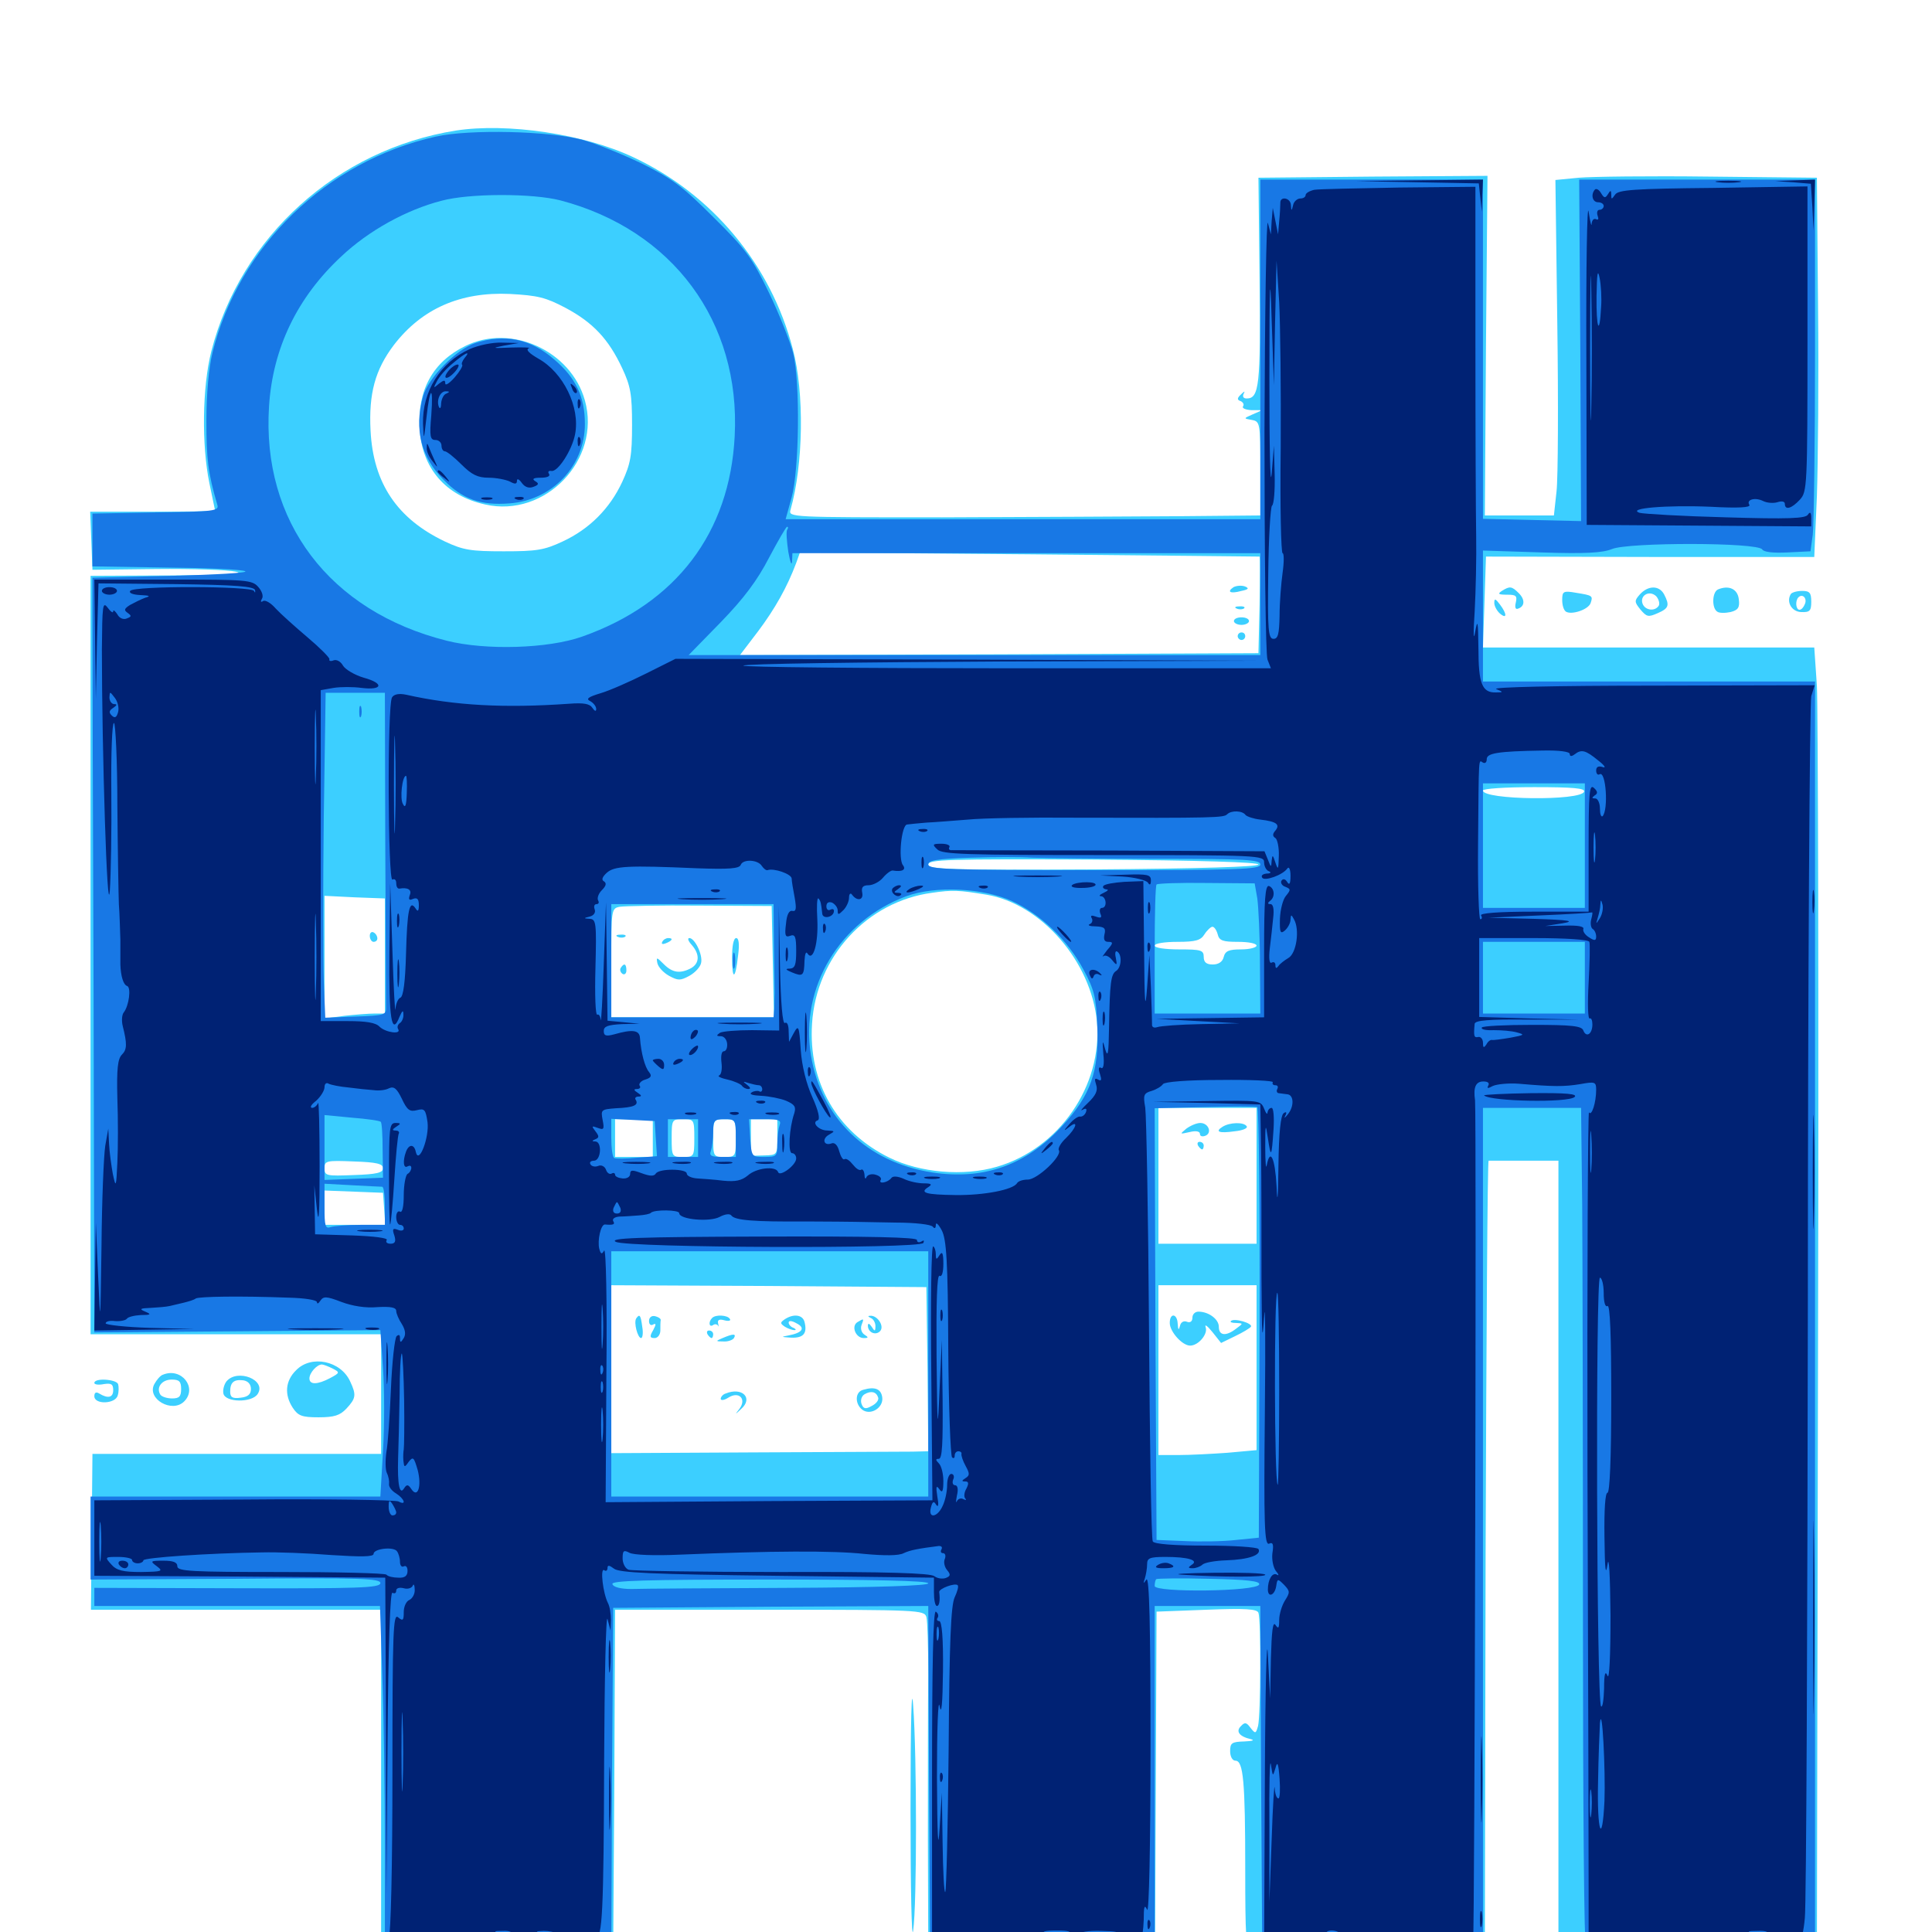 <svg xmlns="http://www.w3.org/2000/svg" viewBox="0 -1000 1000 1000">
	<path fill="#3ccfff" d="M235.938 -932.422C174.609 -922.656 124.609 -877.539 109.375 -818.164C104.688 -799.609 104.297 -769.727 108.398 -749.805C109.961 -742.383 111.328 -735.938 111.328 -735.742C111.328 -735.352 96.875 -735.156 79.102 -735.156H46.68L47.266 -720.117L47.852 -705.078L81.055 -705.469C99.414 -705.664 117.773 -705.078 122.07 -704.102C127.539 -702.93 116.992 -702.344 88.477 -702.148L46.875 -701.953V-505.664V-309.375H122.07H197.266V-278.516V-247.461H122.656H47.852L47.461 -207.031L47.07 -166.797H122.266H197.266V-77.93V10.938L257.422 10.547L317.383 9.961L317.969 -78.516L318.359 -166.797H398.242C475.781 -166.797 478.32 -166.602 479.492 -163.086C480.078 -160.938 480.469 -147.461 480.469 -133.203C480.273 -118.945 480.273 -80.664 480.273 -48.047L480.469 10.938L539.062 10.547L597.852 9.961L598.242 -77.93L598.633 -165.82L624.414 -166.797C644.922 -167.578 650.586 -167.188 651.367 -165.234C652.734 -161.523 652.539 -112.109 651.172 -106.641C650 -102.539 649.805 -102.539 647.266 -105.664C645.312 -108.398 644.336 -108.789 642.383 -106.641C639.453 -103.906 641.406 -101.172 647.461 -99.805C649.609 -99.219 648.242 -98.828 644.141 -98.633C637.5 -98.438 636.719 -97.852 636.719 -93.555C636.719 -90.82 637.891 -88.672 639.453 -88.672C643.555 -88.672 644.531 -77.93 644.531 -32.617C644.531 2.148 644.922 8.984 647.266 8.984C648.828 8.984 650.586 7.422 650.977 5.469C651.758 2.93 651.953 3.32 652.148 6.641L652.344 10.938L710.547 10.547L768.555 9.961L768.945 -194.531C769.336 -307.227 769.922 -399.219 770.508 -399.219H789.062H806.641V-195.312V8.594L818.945 9.961C825.586 10.547 855.664 10.938 885.742 10.547L940.43 9.961L941.016 -307.422C941.406 -482.031 941.016 -633.789 940.43 -644.922L939.062 -664.844H853.32H767.578L768.359 -688.281L769.141 -711.914L854.102 -711.719H939.062L940.43 -743.359C941.016 -760.938 941.406 -805.078 941.016 -841.602L940.43 -908.008L884.766 -908.594C854.102 -908.984 823.633 -908.594 817.188 -908.008L805.078 -906.836L806.055 -832.617C806.641 -791.602 806.445 -752.539 805.664 -745.703L804.297 -733.203H786.523H768.555L769.141 -821.094L769.922 -908.984L710.547 -908.594L651.367 -908.008L651.953 -854.883C652.539 -800.781 651.758 -793.75 645.312 -793.75C643.555 -793.75 642.969 -794.727 643.75 -796.289C644.531 -797.656 644.141 -797.656 642.383 -795.898C640.234 -793.945 640.234 -792.969 642.188 -792.383C643.359 -791.797 644.141 -790.625 643.359 -789.648C642.773 -788.672 644.727 -787.891 647.852 -787.695H653.32L648.438 -785.547C643.555 -783.398 643.555 -783.398 648.047 -782.617C652.148 -781.836 652.344 -781.055 652.344 -757.422V-733.203L609.961 -732.812C586.523 -732.617 531.445 -732.422 487.695 -732.227C408.984 -732.227 408.008 -732.227 409.18 -736.133C415.82 -759.57 416.406 -796.68 410.352 -819.336C399.023 -863.086 368.555 -899.609 327.539 -918.75C302.148 -930.664 262.5 -936.523 235.938 -932.422ZM292.773 -840.625C307.031 -833.008 315.039 -824.414 322.07 -809.375C326.367 -800.195 327.148 -795.898 327.148 -780.078C327.148 -764.062 326.367 -759.961 322.07 -750.586C315.625 -736.719 305.078 -726.172 291.211 -719.727C281.641 -715.234 277.734 -714.648 260.742 -714.648C243.75 -714.648 239.844 -715.234 230.273 -719.727C205.664 -731.445 193.164 -749.805 191.797 -777.148C190.82 -796.289 194.141 -808.594 203.906 -821.484C218.359 -840.234 238.281 -849.023 263.867 -847.852C278.32 -847.07 282.422 -846.094 292.773 -840.625ZM651.953 -711.914C652.148 -711.719 652.148 -700.586 651.953 -686.914L651.367 -661.914L517.188 -661.328L383.008 -660.938L392.383 -673.242C401.172 -684.961 407.422 -696.094 412.109 -708.594L414.062 -714.062L532.812 -713.086C598.047 -712.5 651.562 -711.914 651.953 -711.914ZM819.922 -590.234C818.359 -585.352 767.578 -585.938 767.578 -590.82C767.578 -591.797 778.906 -592.578 794.141 -592.578C814.453 -592.578 820.508 -591.992 819.922 -590.234ZM651.367 -552.539C651.367 -551.367 621.289 -550.391 566.016 -550C490.43 -549.609 480.469 -550 480.469 -552.539C480.469 -555.078 490.43 -555.469 566.016 -555.078C621.289 -554.688 651.367 -553.711 651.367 -552.539ZM510.547 -536.914C538.867 -532.227 564.844 -502.344 567.773 -471.094C570.703 -438.086 548.242 -405.469 516.016 -396.094C498.828 -391.016 476.172 -392.969 460.352 -400.781C433.008 -414.258 418.359 -439.844 420.312 -470.117C422.461 -504.883 448.828 -533.398 482.422 -537.891C493.164 -539.453 496.289 -539.258 510.547 -536.914ZM199.219 -505.273V-475.391H193.945C190.82 -475.391 183.789 -474.805 178.32 -474.219L167.969 -472.852V-504.492V-536.328L183.594 -535.547L199.219 -534.961ZM400 -502.344L400.586 -473.438H358.398H316.406V-501.562C316.406 -529.297 316.406 -529.883 320.898 -530.664C323.242 -531.055 341.992 -531.445 362.305 -531.25L399.414 -531.055ZM630.273 -516.406C631.055 -513.086 633.008 -512.5 640.82 -512.5C646.094 -512.5 650.391 -511.719 650.391 -510.547C650.391 -509.57 646.875 -508.594 642.383 -508.594C636.133 -508.594 634.18 -507.812 633.398 -504.688C632.812 -502.148 630.664 -500.781 627.734 -500.781C624.414 -500.781 623.047 -501.953 623.047 -504.688C623.047 -508.203 621.68 -508.594 610.352 -508.594C603.125 -508.594 597.656 -509.375 597.656 -510.547C597.656 -511.719 602.93 -512.5 609.375 -512.5C618.945 -512.5 621.484 -513.281 623.438 -516.406C624.805 -518.555 626.758 -520.312 627.539 -520.312C628.516 -520.312 629.688 -518.555 630.273 -516.406ZM650.391 -391.406V-356.25H625H599.609V-391.406V-426.562H625H650.391ZM337.891 -410.938V-401.172H328.125H318.359V-410.938V-420.703H328.125H337.891ZM359.375 -410.938C359.375 -401.367 359.18 -401.172 353.516 -401.172C347.852 -401.172 347.656 -401.367 347.656 -410.938C347.656 -420.508 347.852 -420.703 353.516 -420.703C359.18 -420.703 359.375 -420.508 359.375 -410.938ZM380.859 -410.938C380.859 -401.367 380.664 -401.172 375 -401.172C369.336 -401.172 369.141 -401.367 369.141 -410.938C369.141 -420.508 369.336 -420.703 375 -420.703C380.664 -420.703 380.859 -420.508 380.859 -410.938ZM402.344 -411.523C402.344 -402.148 402.344 -402.148 395.508 -401.953L388.672 -401.758V-411.328V-420.703H395.508H402.344ZM198.242 -395.312C198.242 -392.969 194.922 -392.188 183.203 -391.797C168.945 -391.211 167.969 -391.406 167.969 -395.312C167.969 -399.219 168.945 -399.414 183.203 -398.828C194.922 -398.438 198.242 -397.656 198.242 -395.312ZM198.828 -374.414L199.414 -366.016H183.789H167.969V-374.805V-383.789L183.203 -383.203L198.242 -382.617ZM480.078 -291.406L480.469 -248.828L472.266 -248.633C467.578 -248.633 430.664 -248.438 390.234 -248.242L316.406 -247.852V-291.406V-334.766L398.047 -334.375L479.492 -333.789ZM650.391 -291.992V-249.414L635.352 -248.047C627.148 -247.461 615.82 -246.875 609.961 -246.875H599.609V-290.82V-334.766H625H650.391ZM195.312 -181.055C195.312 -181.836 171.875 -182.227 143.164 -182.031C90.43 -181.641 96.484 -180.859 160.742 -180.078C179.688 -179.688 195.312 -180.078 195.312 -181.055ZM331.055 -180.469C333.984 -181.836 333.008 -182.227 326.758 -182.227C322.07 -182.422 318.359 -181.641 318.359 -180.469C318.359 -178.125 325.586 -178.125 331.055 -180.469ZM449.805 -181.055C466.211 -181.25 452.344 -181.641 418.945 -181.641C385.742 -181.641 372.266 -181.25 389.258 -181.055C406.25 -180.664 433.594 -180.664 449.805 -181.055ZM650.391 -181.055C650.391 -181.836 638.477 -182.422 623.828 -182.422C606.25 -182.422 597.852 -181.836 598.633 -180.469C600.195 -178.125 650.391 -178.711 650.391 -181.055ZM240.82 -820.898C224.023 -812.695 216.016 -798.047 217.188 -778.125C218.359 -757.617 230.664 -743.359 251.172 -738.867C282.227 -731.836 311.328 -762.109 302.734 -792.773C295.508 -818.555 264.453 -832.617 240.82 -820.898ZM638.477 -696.094C634.766 -693.555 636.914 -692.578 642.578 -694.141C646.289 -694.922 646.68 -695.508 644.336 -696.484C642.578 -697.07 640.039 -696.875 638.477 -696.094ZM640.234 -684.961C638.672 -685.547 639.258 -686.133 641.406 -686.133C643.555 -686.328 644.727 -685.742 643.945 -685.156C643.359 -684.57 641.602 -684.375 640.234 -684.961ZM638.672 -678.516C638.672 -677.539 640.43 -676.562 642.578 -676.562C644.727 -676.562 646.484 -677.539 646.484 -678.516C646.484 -679.688 644.727 -680.469 642.578 -680.469C640.43 -680.469 638.672 -679.688 638.672 -678.516ZM640.625 -670.703C640.625 -669.727 641.602 -668.75 642.578 -668.75C643.75 -668.75 644.531 -669.727 644.531 -670.703C644.531 -671.875 643.75 -672.656 642.578 -672.656C641.602 -672.656 640.625 -671.875 640.625 -670.703ZM191.406 -515.625C191.406 -513.867 192.383 -512.5 193.359 -512.5C194.531 -512.5 195.312 -513.281 195.312 -514.258C195.312 -515.43 194.531 -516.797 193.359 -517.383C192.383 -517.969 191.406 -517.188 191.406 -515.625ZM319.922 -515.039C318.359 -515.625 318.945 -516.211 321.094 -516.211C323.242 -516.406 324.414 -515.82 323.633 -515.234C323.047 -514.648 321.289 -514.453 319.922 -515.039ZM342.773 -512.5C342.188 -511.328 342.969 -511.133 344.531 -511.719C348.047 -513.086 348.633 -514.453 345.898 -514.453C344.727 -514.453 343.359 -513.672 342.773 -512.5ZM358.008 -510.938C362.305 -506.055 362.109 -501.367 357.617 -498.828C351.953 -495.898 348.047 -496.484 343.555 -500.977C339.844 -504.688 339.648 -504.688 340.234 -501.562C340.625 -499.609 343.164 -496.68 346.289 -494.922C350.977 -492.383 352.148 -492.383 356.836 -494.922C359.961 -496.68 362.5 -499.609 362.891 -501.562C363.867 -505.859 359.57 -514.453 356.836 -514.453C355.664 -514.453 356.25 -512.891 358.008 -510.938ZM378.906 -504.297C378.906 -492.383 380.664 -492.773 382.031 -505.469C382.812 -511.328 382.422 -514.453 381.055 -514.453C379.688 -514.453 378.906 -510.352 378.906 -504.297ZM321.289 -499.023C320.703 -498.047 321.094 -496.68 322.266 -495.898C323.242 -495.312 324.219 -496.094 324.219 -497.656C324.219 -501.172 323.047 -501.758 321.289 -499.023ZM614.062 -415.82C610.547 -412.891 610.547 -412.891 615.82 -414.062C618.945 -414.844 621.094 -414.453 621.094 -413.086C621.094 -411.914 622.266 -411.523 623.828 -412.109C627.539 -413.477 625.586 -418.75 621.289 -418.75C619.336 -418.75 616.211 -417.383 614.062 -415.82ZM632.812 -416.797C628.711 -414.258 630.859 -413.281 639.062 -414.453C643.164 -414.844 645.898 -416.016 645.312 -416.992C643.945 -419.336 636.523 -419.141 632.812 -416.797ZM620.117 -407.031C620.703 -406.055 621.68 -405.078 622.266 -405.078C622.656 -405.078 623.047 -406.055 623.047 -407.031C623.047 -408.203 622.07 -408.984 620.898 -408.984C619.922 -408.984 619.531 -408.203 620.117 -407.031ZM329.297 -317.578C327.93 -315.43 330.078 -307.422 331.836 -307.422C332.617 -307.422 333.008 -310.156 332.422 -313.281C331.641 -319.336 331.055 -320.117 329.297 -317.578ZM335.938 -316.211C335.938 -314.453 336.914 -313.672 338.086 -314.453C339.648 -315.234 339.648 -314.453 338.086 -311.523C336.133 -308.203 336.328 -307.422 338.867 -307.422C340.43 -307.422 341.797 -309.18 341.797 -311.328C341.797 -313.477 341.797 -315.82 341.992 -316.797C341.992 -317.578 340.625 -318.359 339.062 -318.75C337.305 -319.141 335.938 -318.164 335.938 -316.211ZM368.555 -317.773C366.602 -315.82 366.992 -312.891 368.945 -314.062C369.922 -314.844 371.094 -314.648 371.68 -313.867C372.07 -312.891 372.07 -313.477 371.68 -315.039C371.289 -316.797 372.266 -317.383 375 -316.602C377.148 -316.016 378.516 -316.406 377.734 -317.383C376.562 -319.336 370.312 -319.727 368.555 -317.773ZM406.25 -317.188C403.711 -315.43 403.711 -315.039 406.25 -313.281C407.812 -312.305 410.156 -311.523 411.133 -311.523C412.305 -311.523 411.914 -312.109 410.742 -312.695C409.375 -313.086 408.203 -314.453 408.203 -315.43C408.203 -316.602 409.961 -316.406 412.305 -315.039C416.992 -312.695 415.43 -310.156 408.203 -308.789C404.102 -308.008 404.102 -308.008 409.57 -307.617C415.82 -307.422 417.969 -309.766 416.406 -315.82C415.43 -319.531 410.742 -320.117 406.25 -317.188ZM450.781 -317.773C451.953 -317.383 453.125 -315.43 453.125 -313.672C453.125 -310.742 452.734 -310.742 451.172 -313.281C450 -315.039 449.219 -315.234 449.219 -313.867C449.219 -310.352 453.125 -308.594 455.469 -310.938C458.008 -313.477 454.102 -319.336 450.391 -318.945C449.023 -318.945 449.219 -318.555 450.781 -317.773ZM443.75 -315.625C440.43 -313.477 442.969 -307.422 447.07 -307.422C449.609 -307.422 449.609 -307.812 447.461 -309.18C445.898 -310.156 445.312 -312.305 445.898 -314.062C447.266 -317.578 447.266 -317.773 443.75 -315.625ZM366.211 -309.375C366.797 -308.398 367.773 -307.422 368.359 -307.422C368.75 -307.422 369.141 -308.398 369.141 -309.375C369.141 -310.547 368.164 -311.328 366.992 -311.328C366.016 -311.328 365.625 -310.547 366.211 -309.375ZM374.023 -307.422C370.312 -305.859 370.312 -305.664 374.414 -305.664C376.758 -305.469 379.297 -306.445 379.883 -307.422C381.25 -309.766 379.492 -309.766 374.023 -307.422ZM446.875 -280.664C442.578 -279.688 442.383 -273.633 446.094 -270.508C450.391 -266.992 457.422 -271.289 456.641 -276.758C456.055 -281.055 452.93 -282.422 446.875 -280.664ZM454.492 -276.758C455.078 -275.391 453.516 -273.438 451.172 -272.266C448.047 -270.508 446.875 -270.703 445.898 -273.438C445.312 -275.195 445.898 -277.344 447.461 -278.32C450.781 -280.273 453.516 -279.688 454.492 -276.758ZM375.586 -278.711C374.219 -278.32 373.047 -276.953 373.047 -275.977C373.047 -275 374.805 -275.195 376.953 -276.562C382.422 -280.078 386.523 -275.977 382.812 -270.898C380.273 -267.578 380.273 -267.578 383.594 -270.703C390.039 -276.367 384.18 -282.227 375.586 -278.711ZM617.188 -317.969C617.188 -316.016 616.016 -315.234 614.453 -315.82C612.695 -316.602 611.133 -315.625 610.742 -313.672C610.156 -311.328 609.766 -311.523 609.57 -314.844C609.375 -320.117 605.469 -320.703 605.469 -315.234C605.469 -310.742 611.914 -303.516 616.016 -303.516C620.312 -303.516 625.391 -309.57 624.023 -313.086C623.438 -314.844 625 -313.672 627.539 -310.547L632.031 -304.883L639.258 -308.398C643.359 -310.352 646.875 -312.5 647.461 -313.281C648.633 -315.039 638.672 -317.969 637.109 -316.211C636.523 -315.625 637.695 -315.234 639.844 -315.234C643.555 -315.039 643.555 -315.039 639.844 -312.305C634.57 -308.203 630.859 -308.594 630.859 -313.281C630.859 -317.188 625.586 -321.094 620.312 -321.094C618.555 -321.094 617.188 -319.727 617.188 -317.969ZM777.344 -694.141C775 -692.578 775.586 -692.188 780.078 -692.188C784.766 -692.188 785.352 -691.602 784.57 -688.086C783.984 -685.742 784.375 -684.375 785.742 -684.961C789.258 -686.133 789.453 -689.648 786.133 -692.969C782.422 -696.68 781.445 -696.68 777.344 -694.141ZM848.828 -692.383C845.898 -689.062 845.898 -688.477 849.023 -684.57C852.344 -680.664 853.125 -680.469 858.008 -682.617C863.867 -685.156 864.258 -686.719 861.328 -692.383C858.789 -697.07 853.125 -697.07 848.828 -692.383ZM858.594 -686.523C856.641 -683.398 851.562 -683.984 850.195 -687.5C848.633 -691.797 853.711 -694.727 857.227 -691.406C858.594 -689.844 859.18 -687.695 858.594 -686.523ZM889.258 -694.922C886.133 -693.555 885.938 -685.156 888.867 -683.398C889.844 -682.617 892.969 -682.617 895.703 -683.203C899.609 -684.18 900.586 -685.547 900 -689.844C899.414 -695.117 894.922 -697.266 889.258 -694.922ZM808.594 -689.453C808.594 -686.719 809.375 -684.18 810.547 -683.398C813.477 -681.641 821.875 -684.375 823.242 -687.695C824.609 -691.602 824.414 -691.797 815.82 -693.164C809.18 -694.336 808.594 -693.945 808.594 -689.453ZM926.953 -692.578C924.414 -688.477 927.344 -683.398 932.227 -683.203C936.719 -683.008 937.5 -683.789 937.5 -688.477C937.5 -693.164 936.719 -694.141 932.812 -694.141C930.078 -694.141 927.539 -693.359 926.953 -692.578ZM934.18 -687.305C933.594 -685.742 932.422 -684.375 931.445 -684.375C929.492 -684.375 929.102 -689.062 930.859 -690.82C933.008 -692.969 935.547 -690.234 934.18 -687.305ZM773.438 -687.891C773.438 -686.328 774.805 -683.789 776.367 -682.422C780.078 -679.297 780.078 -682.227 776.367 -687.109C774.023 -690.234 773.438 -690.43 773.438 -687.891ZM153.32 -290.82C147.656 -285.352 147.07 -278.125 151.562 -271.289C154.297 -267.188 156.25 -266.406 164.844 -266.406C173.047 -266.406 175.977 -267.383 179.297 -270.898C184.18 -276.172 184.57 -277.93 181.25 -284.961C176.367 -295.703 161.133 -298.828 153.32 -290.82ZM172.266 -291.602C175.977 -289.648 175.977 -289.453 170.898 -286.719C164.258 -283.203 160.156 -283.203 160.156 -286.523C160.156 -289.453 164.062 -293.75 166.602 -293.75C167.383 -293.75 169.922 -292.773 172.266 -291.602ZM84.375 -288.477C83.008 -288.086 81.055 -285.742 79.883 -283.594C75.781 -275.977 89.062 -268.359 95.312 -274.609C102.344 -281.641 93.945 -292.383 84.375 -288.477ZM93.75 -281.055C93.75 -277.148 92.773 -276.172 89.062 -276.172C86.328 -276.172 83.594 -277.148 83.008 -278.125C80.664 -281.836 83.789 -285.938 88.867 -285.938C92.773 -285.938 93.75 -284.961 93.75 -281.055ZM117.188 -284.961C116.016 -283.398 115.234 -280.664 115.625 -278.711C116.602 -274.023 130.469 -273.828 133.398 -278.516C138.086 -285.742 122.852 -291.797 117.188 -284.961ZM129.883 -281.055C129.883 -278.32 128.32 -276.953 124.609 -276.562C120.312 -275.977 119.141 -276.758 119.141 -279.688C119.141 -284.57 121.094 -286.133 125.977 -285.547C128.32 -285.156 129.883 -283.594 129.883 -281.055ZM48.828 -284.18C48.828 -283.398 50.977 -283.008 53.711 -283.594C57.617 -284.18 58.594 -283.594 58.594 -280.469C58.594 -276.562 55.859 -275.977 51.367 -278.711C49.805 -279.688 48.828 -279.297 48.828 -277.344C48.828 -272.852 59.766 -273.242 60.938 -277.734C61.523 -279.492 61.523 -282.227 61.133 -283.594C60.156 -286.133 48.828 -286.914 48.828 -284.18ZM471.289 -63.281C471.289 -21.875 471.875 5.273 472.656 -0.781C474.609 -14.258 474.609 -91.016 472.656 -116.992C471.875 -129.492 471.289 -110.156 471.289 -63.281Z"/>
	<path fill="#1878e5" d="M225.586 -929.297C169.141 -916.797 123.438 -872.461 109.961 -817.383C108.008 -809.375 106.836 -796.094 106.836 -782.031C106.836 -762.5 107.617 -755.273 112.5 -738.672C113.477 -735.547 110.742 -735.156 80.664 -734.766L47.852 -734.18V-720.508V-706.836L85.938 -706.25C106.836 -706.055 125.391 -705.273 126.953 -704.297C128.516 -703.516 111.523 -702.539 88.867 -701.953L47.852 -700.977V-680.078C47.852 -668.359 48.047 -580.469 48.438 -484.766L48.828 -310.352L122.852 -310.938L196.875 -311.523L198.242 -291.797C199.023 -281.055 199.023 -261.719 198.242 -248.828L196.875 -225.391H121.875H46.875V-203.906V-182.422L122.07 -182.812C187.109 -183.398 197.266 -183.008 196.875 -180.469C196.289 -178.125 185.742 -177.734 122.461 -177.93L48.828 -178.125V-173.438V-168.75H122.656H196.68L197.852 -133.203C198.633 -113.867 199.219 -73.242 199.219 -43.164V11.523L208.203 10.156C213.281 9.57 239.648 8.984 266.797 8.984H316.406L316.797 -79.297L317.383 -167.773L398.828 -168.359L480.469 -168.75L480.859 -79.492L481.445 9.961H492.188C498.047 9.766 524.219 9.57 550.391 9.375L597.656 8.984V-79.883V-168.75H625H652.344L652.734 -79.883L653.32 8.984L710.547 9.57L767.578 9.961V-208.398V-426.562H792.969H818.359L818.945 -376.367C819.141 -348.633 819.336 -250.781 819.336 -158.984C819.336 -67.188 819.922 8.203 820.898 8.398C821.68 8.789 848.633 8.984 880.859 8.984H939.453V-319.141V-647.266H853.516H767.578V-681.055V-715.039L797.852 -714.062C820.898 -713.281 829.492 -713.867 834.375 -715.82C842.773 -719.336 909.766 -719.336 912.109 -715.625C912.891 -714.258 917.773 -713.672 925.195 -714.062L937.109 -714.648L938.281 -723.242C938.867 -727.93 939.453 -771.289 939.453 -819.336V-907.031H878.516H817.383L817.969 -818.75L818.359 -730.273L792.969 -730.859L767.578 -731.445V-819.336V-907.031H709.961H652.344V-819.141V-731.25H529.492H406.641L409.766 -742.578C413.672 -756.836 414.258 -801.953 410.547 -817.188C408.984 -823.047 403.516 -837.109 398.047 -848.438C389.258 -866.602 386.133 -870.898 369.336 -887.5C353.32 -903.516 347.852 -907.617 332.031 -915.43C321.875 -920.312 308.203 -925.781 301.758 -927.539C284.766 -932.227 242.969 -933.203 225.586 -929.297ZM290.039 -896.289C348.047 -881.055 383.398 -833.594 380.273 -774.219C377.734 -724.219 350 -687.695 301.367 -670.508C283.789 -664.258 251.367 -663.281 231.25 -668.359C170.508 -683.594 135.352 -730.078 139.258 -789.844C141.211 -819.922 153.906 -846.094 176.562 -867.188C190.82 -880.664 210.352 -891.406 228.516 -896.094C242.969 -900 275.586 -900 290.039 -896.289ZM407.422 -725.781C406.836 -724.805 407.227 -719.922 408.008 -714.453C408.984 -709.18 409.766 -706.836 409.961 -709.375L410.156 -713.672H531.25H652.344V-687.305V-660.938H504.492H356.445L373.047 -677.93C385.156 -690.43 391.992 -699.609 398.047 -711.328C402.734 -720.117 406.836 -727.344 407.422 -727.344C408.008 -727.344 408.008 -726.562 407.422 -725.781ZM892.188 -724.023C900.391 -724.219 893.555 -724.609 876.953 -724.609C860.352 -724.609 853.516 -724.219 861.914 -724.023C870.117 -723.633 883.789 -723.633 892.188 -724.023ZM199.414 -562.891C199.609 -519.531 199.805 -482.031 199.805 -479.297C200 -474.609 199.609 -474.414 184.18 -473.828L168.359 -473.242L167.578 -492.383C167.188 -502.93 167.188 -540.82 167.578 -576.562L168.555 -641.406H183.789H199.219ZM820.312 -562.305V-530.078H793.945H767.578V-562.305V-594.531H793.945H820.312ZM598.242 -555.469C644.922 -555.469 652.344 -555.078 652.344 -552.539C652.344 -550 641.406 -549.609 566.406 -549.609C492.188 -549.609 480.469 -550 480.469 -552.539C480.469 -554.688 484.766 -555.469 502.539 -556.055C514.453 -556.445 528.906 -556.445 534.18 -556.055C539.648 -555.859 568.359 -555.469 598.242 -555.469ZM650.781 -534.961C651.367 -530.664 652.148 -515.43 652.148 -501.367L652.344 -475.391H625H597.656V-508.203C597.656 -526.367 598.047 -541.602 598.633 -542.188C599.219 -542.773 610.938 -543.164 624.609 -542.969L649.414 -542.773ZM523.828 -533.594C538.672 -526.758 552.734 -513.281 560.742 -498.242C566.406 -487.695 567.383 -483.984 567.969 -468.555C568.945 -445.508 564.453 -433.008 549.805 -417.188C531.055 -396.875 509.18 -389.062 482.422 -393.164C448.633 -398.438 425 -421.289 419.727 -453.906C414.062 -489.062 434.57 -523.242 469.141 -536.133C484.18 -541.602 508.594 -540.43 523.828 -533.594ZM400.586 -511.133C400.781 -499.414 400.977 -488.281 400.977 -486.133C400.977 -483.984 400.781 -480.273 400.781 -477.93L400.391 -473.438H358.398H316.406V-502.734V-532.031H358.398H400.391ZM820.312 -493.945V-475.391H793.945H767.578V-493.945V-512.5H793.945H820.312ZM651.953 -315.234L651.562 -204.102L639.844 -202.93C633.203 -202.148 621.289 -201.953 613.281 -202.344L598.633 -202.93L598.047 -314.648L597.656 -426.367L623.438 -426.953C637.695 -427.344 650 -427.344 650.781 -426.953C651.562 -426.562 652.148 -376.367 651.953 -315.234ZM197.07 -419.336C197.656 -418.945 198.047 -412.305 198.047 -404.492L198.242 -390.43L183.203 -389.844L167.969 -389.258V-406.055V-422.852L182.227 -421.484C189.844 -420.898 196.68 -419.922 197.07 -419.336ZM339.453 -410.547L340.039 -401.562L329.688 -400.781C324.023 -400.195 318.75 -400.195 317.969 -400.586C316.992 -400.977 316.406 -405.859 316.406 -411.133V-420.898L327.734 -420.312L338.867 -419.727ZM361.328 -410.938V-401.172H353.516H345.703V-410.938V-420.703H353.516H361.328ZM380.859 -410.938V-401.172H373.828C368.164 -401.172 366.992 -401.758 367.969 -404.297C368.555 -406.055 369.141 -410.352 369.141 -414.062C369.141 -420.117 369.727 -420.703 375 -420.703C380.664 -420.703 380.859 -420.508 380.859 -410.938ZM403.516 -417.578C402.93 -415.82 402.344 -411.523 402.344 -407.812C402.344 -401.562 401.953 -401.172 395.703 -401.172C389.062 -401.172 389.062 -401.172 388.281 -410.938L387.695 -420.703H396.289C403.125 -420.703 404.492 -420.117 403.516 -417.578ZM197.852 -385.742C198.633 -385.547 199.219 -381.25 199.219 -375.781V-366.016H186.719C179.883 -366.016 172.852 -365.43 171.094 -364.844C168.359 -363.867 167.969 -365.43 167.969 -375.391V-387.305L182.227 -386.523C189.844 -386.133 196.875 -385.742 197.852 -385.742ZM480.469 -288.867V-225.391H398.438H316.406V-288.867V-352.344H398.438H480.469ZM651.758 -179.883C650.586 -176.172 597.656 -175.586 597.656 -179.102C597.656 -180.664 598.047 -182.227 598.438 -182.617C598.828 -183.008 611.328 -183.203 625.977 -182.812C645.508 -182.422 652.344 -181.641 651.758 -179.883ZM480.469 -180.469C480.469 -179.297 454.883 -178.32 408.203 -178.125C368.555 -177.93 331.836 -177.734 326.758 -177.539C321.289 -177.539 317.383 -178.516 316.992 -180.078C316.211 -181.836 333.398 -182.422 398.242 -182.422C451.758 -182.422 480.469 -181.836 480.469 -180.469ZM246.094 -822.461C236.328 -819.336 221.484 -804.297 218.945 -794.727C214.258 -777.734 217.969 -763.281 229.688 -751.562C239.453 -741.602 248.828 -738.281 263.672 -739.453C285.742 -741.016 302.734 -758.789 302.734 -780.469C302.734 -794.727 298.047 -804.492 286.719 -814.062C274.609 -824.609 261.328 -827.344 246.094 -822.461ZM185.938 -631.641C185.938 -628.906 186.328 -627.93 186.914 -629.297C187.305 -630.469 187.305 -632.812 186.914 -634.18C186.328 -635.352 185.938 -634.375 185.938 -631.641ZM379.297 -502.734C379.297 -499.023 379.688 -497.461 380.273 -499.414C380.664 -501.172 380.664 -504.297 380.273 -506.25C379.688 -508.008 379.297 -506.445 379.297 -502.734Z"/>
	<path fill="#002274" d="M733.789 -905.664L765.43 -905.078L766.211 -897.656L766.992 -890.43L767.188 -898.828L767.578 -907.031L734.961 -906.641L702.148 -906.25ZM889.258 -905.664C886.133 -906.055 888.672 -906.445 894.531 -906.445C900.391 -906.445 902.93 -906.055 900 -905.664C896.875 -905.273 892.188 -905.273 889.258 -905.664ZM928.125 -905.664L937.305 -904.883L938.086 -892.773L938.672 -880.664L939.062 -893.945L939.453 -907.031L929.297 -906.641L918.945 -906.25ZM680.273 -901.758C677.734 -901.172 675.781 -900 675.781 -899.023C675.781 -898.047 674.609 -897.266 673.047 -897.266C671.484 -897.266 669.727 -895.703 669.336 -893.945C668.555 -890.625 668.359 -890.625 668.164 -893.945C667.969 -897.656 662.5 -898.633 662.695 -894.922C662.695 -893.555 662.5 -889.258 662.109 -885.547L661.523 -878.711L660.156 -885.547L658.789 -892.383L658.203 -885.547L657.812 -878.711L656.25 -884.57C655.469 -887.891 654.688 -839.258 654.492 -776.758C654.492 -714.258 655.078 -661.133 656.055 -658.594L657.812 -654.102H521.289C446.094 -654.102 384.766 -654.688 384.766 -655.469C384.766 -656.445 444.727 -657.227 518.164 -657.617L651.367 -658.008L500.391 -658.594L349.609 -658.984L334.375 -651.367C326.172 -647.266 315.625 -642.578 310.938 -641.211C304.492 -639.258 303.125 -638.281 305.469 -637.109C307.227 -636.133 308.594 -634.375 308.594 -633.008C308.594 -631.641 307.812 -631.836 306.641 -633.594C305.273 -635.742 302.148 -636.328 294.531 -635.742C261.133 -633.398 235.352 -634.766 210.156 -640.43C206.445 -641.211 203.906 -640.625 202.93 -639.062C200.391 -635.352 200.781 -543.164 203.125 -544.727C204.297 -545.312 205.078 -544.531 205.078 -542.969C205.078 -541.211 205.664 -540.039 206.641 -540.039C211.133 -540.82 213.281 -539.453 212.109 -536.719C211.328 -534.375 211.719 -533.789 213.867 -534.766C216.016 -535.547 216.797 -534.57 216.797 -531.445C216.797 -528.32 216.211 -527.93 215.039 -529.883C211.914 -534.57 210.742 -528.711 210.156 -506.25C209.766 -491.992 208.789 -484.18 207.227 -483.594C206.055 -483.203 204.883 -480.469 204.688 -477.734C204.492 -474.805 203.711 -488.281 203.125 -507.617L201.953 -542.773L201.562 -507.227C201.172 -472.656 202.734 -463.281 206.836 -473.828C208.203 -476.953 208.789 -477.344 208.789 -475C208.984 -473.242 208.008 -471.094 207.031 -470.508C205.859 -469.727 205.469 -468.359 206.055 -467.383C208.008 -464.453 199.805 -465.43 196.484 -468.555C194.531 -470.703 189.453 -471.484 179.883 -471.484H166.016V-557.227V-642.773L172.656 -643.945C176.367 -644.531 182.812 -644.531 187.109 -643.945C198.047 -642.578 199.023 -646.289 188.281 -649.219C183.594 -650.586 178.711 -653.516 177.539 -655.469C176.367 -657.617 174.219 -658.789 172.656 -658.203C171.289 -657.617 170.117 -657.812 170.508 -658.789C170.703 -659.57 165.625 -664.648 159.18 -670.117C152.734 -675.586 145.312 -682.227 142.773 -684.961C140.234 -687.891 137.305 -689.648 136.133 -688.867C134.961 -688.086 134.766 -688.672 135.547 -690.039C136.523 -691.406 135.547 -694.141 133.594 -696.289C130.469 -699.805 127.344 -700 89.453 -700H48.828L49.219 -669.336L49.609 -638.477L50.195 -668.359L50.977 -698.047L91.211 -697.656C121.875 -697.266 131.641 -696.484 132.031 -694.531C132.227 -693.164 132.031 -692.969 131.445 -694.141C130.273 -696.68 68.945 -696.875 67.383 -694.141C66.602 -692.969 68.945 -692.188 72.656 -691.992C77.539 -691.797 78.125 -691.406 75.195 -690.625C73.047 -689.844 69.531 -688.086 67.383 -686.914C64.258 -684.961 64.062 -684.18 66.016 -682.812C68.164 -681.25 68.164 -680.859 65.625 -679.883C63.867 -679.102 61.719 -680.078 60.742 -682.031C59.57 -683.789 58.594 -684.57 58.594 -683.594C58.594 -682.422 57.227 -683.398 55.664 -685.547C53.125 -688.867 52.93 -686.523 52.734 -663.867C52.734 -612.305 55.469 -522.656 56.836 -538.867C57.422 -547.461 57.812 -570.508 57.617 -590.234C57.422 -609.766 58.008 -625.781 58.984 -625.781C59.766 -625.781 60.742 -606.641 60.742 -583.398C60.938 -559.961 61.328 -536.914 61.523 -532.031C61.914 -527.148 62.109 -518.945 62.305 -513.477V-500.781C62.5 -494.727 63.867 -490.234 65.82 -489.648C67.969 -488.867 66.797 -479.492 64.062 -475.977C63.086 -474.805 62.891 -471.68 63.477 -469.141C65.82 -459.766 65.82 -456.836 63.086 -454.102C60.938 -451.953 60.352 -446.68 60.742 -431.641C61.133 -420.703 61.133 -405.859 60.742 -398.242C60.156 -385.352 59.961 -384.961 58.398 -392.383C57.617 -396.68 56.641 -403.711 56.445 -408.008L56.055 -415.82L54.492 -407.031C53.711 -402.148 52.734 -378.906 52.539 -355.273C51.953 -313.086 51.953 -312.891 50.781 -339.648L49.609 -366.992L49.219 -339.258L48.828 -311.328L74.805 -311.719L100.586 -312.109L77.539 -312.695C65.039 -313.086 54.688 -314.258 54.688 -315.039C54.688 -316.016 56.836 -316.602 59.57 -316.211C62.305 -316.016 65.039 -316.602 65.625 -317.383C66.211 -318.359 69.531 -319.141 72.852 -319.336C78.125 -319.336 78.516 -319.727 75.195 -321.094C71.875 -322.461 72.461 -322.852 78.125 -323.047C81.836 -323.242 86.328 -323.633 87.891 -324.023C89.453 -324.414 92.773 -325.195 95.312 -325.781C97.656 -326.367 100.391 -327.148 101.367 -327.93C103.32 -328.906 123.633 -329.297 149.805 -328.32C157.617 -328.125 164.062 -327.148 164.062 -325.977C164.062 -325 164.844 -325.195 165.82 -326.758C167.383 -329.102 168.945 -329.102 176.562 -326.172C182.227 -324.023 189.258 -322.852 195.312 -323.438C202.344 -323.828 205.078 -323.242 205.078 -321.484C205.078 -320.117 206.445 -316.992 208.008 -314.648C209.766 -311.719 210.156 -309.375 208.984 -307.422C207.422 -304.883 207.031 -304.883 207.031 -307.422C207.031 -309.18 206.445 -309.375 205.273 -308.398C204.297 -307.227 202.93 -295.117 202.344 -281.055C201.758 -267.188 200.781 -252.344 200 -248.438C199.414 -244.336 199.414 -239.453 200.195 -237.695C201.172 -235.742 201.562 -233.203 201.367 -231.836C201.172 -230.469 202.734 -228.32 205.078 -226.953C209.375 -224.219 210.547 -220.508 206.25 -222.852C204.688 -223.633 168.555 -224.219 126.172 -223.828L48.828 -223.438V-203.906V-184.375L124.219 -183.984L199.414 -183.398L199.805 -101.367L200 -19.336L200.586 -98.047C200.977 -149.219 201.953 -176.367 203.125 -175.586C204.297 -175 205.078 -175.391 205.078 -176.758C205.078 -177.93 206.641 -178.516 208.984 -177.93C210.938 -177.344 213.086 -177.93 213.672 -179.297C214.062 -180.469 214.648 -179.492 214.648 -177.344C214.844 -175 213.477 -172.656 211.914 -171.875C210.352 -171.289 208.984 -168.555 208.984 -165.625C208.984 -161.328 208.594 -160.742 206.055 -162.891C203.516 -165.039 203.125 -156.055 203.125 -83.203C203.125 -34.57 202.344 0.977 201.172 3.906L199.219 8.984L228.125 8.594L256.836 8.203L229.492 7.031C214.453 6.445 205.859 5.664 210.547 5.273C215.039 4.883 219.727 4.297 220.703 4.102C221.875 3.906 231.641 3.516 242.773 3.32C255.859 2.93 261.328 2.344 258.789 1.172C255.273 -0.391 255.469 -0.586 260.352 -0.586C263.477 -0.781 265.43 0 264.648 1.172C263.867 2.344 267.969 3.125 275.781 2.93C285.547 2.734 286.914 2.344 282.227 1.172C276.758 -0.195 276.562 -0.391 281.445 -0.586C284.18 -0.586 287.109 0 288.281 0.977C290.625 3.32 306.641 4.688 306.641 2.539C306.641 1.758 307.422 1.367 308.398 1.953C311.719 4.102 312.5 -10.547 312.695 -88.477C312.891 -132.031 313.672 -165.234 314.453 -161.914L316.016 -156.055L316.211 -161.523C316.211 -164.648 315.625 -168.555 314.648 -170.312C312.109 -175.391 310.547 -188.477 312.695 -187.305C313.672 -186.523 314.453 -187.109 314.453 -188.477C314.453 -190.039 315.43 -189.844 317.773 -188.086C320.312 -185.938 337.305 -185.156 402.148 -184.375L483.398 -183.398V-175.977C483.398 -172.07 483.984 -168.75 484.961 -168.75C486.133 -168.75 486.719 -171.484 486.133 -175.977C485.938 -177.734 494.336 -180.859 495.703 -179.492C496.289 -178.906 495.508 -176.172 494.141 -173.242C492.188 -168.945 491.406 -150.781 491.016 -94.727C490.625 -54.688 489.844 -21.289 489.258 -20.703C488.672 -20.117 488.086 -31.445 487.891 -45.898L487.5 -72.07L486.328 -53.516C485.547 -40.82 485.156 -48.828 484.961 -79.883C484.961 -104.688 485.547 -121.289 486.328 -116.992C487.305 -111.719 487.891 -117.969 488.086 -135.156C488.281 -152.148 487.5 -160.938 486.133 -160.938C485.156 -160.938 484.57 -161.719 485.352 -162.695C485.938 -163.672 485.547 -165.039 484.375 -165.82C483.008 -166.602 482.422 -138.086 482.422 -79.102V8.984L522.07 8.594L561.523 8.203L523.438 7.031C502.539 6.445 488.477 5.664 492.188 5.273C495.898 5.078 500.781 4.297 502.93 3.906C505.078 3.516 515.234 3.125 525.391 3.125C538.086 3.125 542.969 2.539 541.016 1.172C538.867 -0.195 540.43 -0.781 546.875 -0.781C553.32 -0.781 554.883 -0.195 552.734 1.172C550.391 2.734 550.586 3.125 554.297 3.125C556.641 3.125 558.594 2.148 558.594 1.172C558.594 0 563.477 -0.781 569.922 -0.586C577.93 -0.391 579.688 0 576.172 0.977C571.875 2.344 572.461 2.539 580.078 3.516C584.961 4.102 589.453 4.102 590.43 3.711C591.211 3.32 591.797 -1.172 591.992 -6.25C591.992 -13.281 592.383 -14.453 593.75 -11.523C594.727 -9.18 595.508 -44.141 595.508 -96.484C595.508 -157.812 594.922 -184.375 593.359 -182.422C591.797 -180.078 591.602 -180.273 592.578 -183.008C593.164 -184.961 593.75 -188.281 593.75 -190.43C593.75 -193.555 595.117 -194.141 603.32 -194.141C615.039 -194.141 620.703 -192.383 616.797 -190.039C614.844 -188.672 614.844 -188.281 617.383 -188.281C618.945 -188.281 621.094 -189.062 622.266 -190.039C623.242 -191.211 628.906 -192.188 634.766 -192.383C646.289 -192.773 653.125 -195.117 651.367 -198.242C650.586 -199.219 638.477 -200 624.023 -200C607.812 -200 597.461 -200.781 596.68 -202.148C595.898 -203.125 595.117 -252.539 594.727 -311.719C594.336 -371.094 593.359 -422.656 592.773 -426.758C591.602 -433.203 591.992 -434.18 596.094 -435.352C598.633 -436.133 601.172 -437.695 601.953 -438.867C602.734 -440.039 614.258 -441.016 631.445 -441.016C647.07 -441.211 659.375 -440.625 658.789 -439.844C658.398 -438.867 658.984 -438.281 660.156 -438.281C661.328 -438.281 661.719 -437.5 661.133 -436.328C660.547 -435.352 660.938 -434.18 661.914 -434.18C663.086 -433.984 665.039 -433.789 666.406 -433.594C669.727 -433.203 669.922 -427.344 666.602 -423.242C665.039 -421.289 664.453 -420.898 665.234 -422.461C666.211 -424.219 665.82 -424.805 664.453 -423.828C662.891 -422.852 661.914 -413.672 661.719 -396.68C661.523 -379.297 661.133 -375.781 660.742 -386.133C659.961 -400.586 657.422 -406.055 655.664 -396.875C655.273 -394.336 654.883 -398.633 654.883 -406.055C654.883 -418.359 655.078 -418.945 656.25 -410.938C657.812 -400.391 658.203 -400.781 659.18 -415.43C659.57 -421.68 659.18 -426.562 658.203 -426.562C657.031 -426.562 656.25 -425.391 656.055 -424.219C656.055 -422.852 655.273 -423.633 654.297 -426.172C652.539 -430.469 651.953 -430.469 624.609 -430.078L596.68 -429.688L624.609 -429.102L652.344 -428.32L652.734 -403.516C652.93 -389.844 652.93 -360.742 652.93 -338.672C653.125 -308.594 653.32 -303.516 654.297 -318.164C654.883 -328.906 655.078 -306.641 654.688 -268.945C654.102 -210.547 654.492 -200.195 656.836 -200.977C658.789 -201.953 659.375 -200.781 658.594 -196.094C658.203 -192.773 658.984 -188.867 660.352 -186.914C661.914 -185.156 662.109 -184.18 660.938 -184.961C658.594 -186.328 656.25 -182.422 656.25 -177.344C656.25 -172.852 659.766 -174.219 660.547 -178.906C661.133 -183.008 661.328 -183.008 664.648 -179.688C667.773 -176.367 667.773 -175.781 665.039 -171.484C663.477 -168.945 662.109 -164.453 662.109 -161.523C662.109 -157.227 661.719 -156.641 660.156 -158.984C658.789 -160.938 658.203 -155.469 657.812 -141.406L657.422 -120.898L656.25 -143.359C655.664 -155.859 654.883 -126.953 654.688 -78.516L654.297 8.984L695.898 8.594L737.305 8.203L697.266 7.031C671.289 6.445 659.961 5.469 665.039 4.688C669.336 3.906 676.172 3.125 680.273 3.125C684.766 3.125 687.305 2.344 686.523 1.172C685.938 0.195 687.109 -0.781 689.258 -0.781C691.211 -0.781 693.359 0 693.75 0.977C694.336 2.734 760.742 4.688 762.5 2.93C763.281 2.148 764.258 -423.242 763.477 -430.469C762.5 -437.305 763.867 -440.234 767.773 -440.234C770.117 -440.234 771.094 -439.453 770.312 -438.086C769.531 -436.523 770.117 -436.523 772.656 -437.891C774.805 -438.867 780.859 -439.453 786.133 -439.062C804.297 -437.5 809.57 -437.5 817.969 -438.867C825.586 -440.234 826.172 -440.039 826.172 -435.938C826.172 -429.297 823.828 -422.07 822.461 -424.219C821.875 -425.391 821.484 -341.211 821.68 -237.5C822.07 -133.594 822.266 -36.523 822.266 -21.68V5.469L834.57 4.297C841.211 3.711 861.133 3.32 878.906 3.125C898.828 2.93 909.57 2.148 907.227 1.172C903.906 -0.195 904.492 -0.586 909.766 -0.586C914.062 -0.781 915.82 0 914.844 1.367C913.867 2.93 916.016 3.32 921.68 2.734C925.977 2.344 929.688 2.734 929.688 3.516C929.688 4.492 930.469 5.078 931.445 5.078C932.227 5.078 933.594 -0.391 934.18 -7.227C934.961 -13.867 935.547 -157.617 935.742 -326.562C935.742 -495.508 936.719 -636.523 937.5 -639.648L939.258 -645.312L854.883 -645.117C805.859 -645.117 772.07 -644.336 774.414 -643.359C778.32 -641.797 778.125 -641.602 774.219 -641.602C767.188 -641.406 765.234 -646.094 765.234 -664.258C765.039 -678.711 764.844 -680.078 763.477 -672.656C762.695 -667.773 762.5 -672.266 763.281 -683.398C763.867 -694.141 764.258 -711.719 764.062 -722.461C763.867 -733.203 763.672 -778.32 763.672 -822.656V-903.32L724.219 -902.93C702.344 -902.539 682.617 -902.148 680.273 -901.758ZM659.961 -832.812L660.742 -865.039L662.109 -843.555C662.695 -831.836 663.086 -797.656 662.891 -767.969C662.5 -738.086 663.086 -713.672 663.867 -713.672C664.648 -713.672 664.648 -708.984 663.867 -703.516C663.086 -697.852 662.305 -687.891 662.305 -681.25C662.109 -671.875 661.523 -669.336 659.18 -669.336C656.445 -669.336 656.055 -673.828 656.445 -703.32C656.641 -721.875 657.617 -737.695 658.398 -738.281C659.375 -738.867 659.961 -746.094 659.766 -754.297L659.375 -769.336L658.203 -754.688C657.422 -746.68 657.031 -769.141 657.031 -804.492C657.031 -854.883 657.422 -861.523 658.203 -834.766L659.375 -800.586ZM335.938 -648.438C335.938 -650 332.227 -649.219 331.055 -647.266C330.469 -646.094 331.25 -645.898 332.812 -646.484C334.57 -647.07 335.938 -648.047 335.938 -648.438ZM766.016 -640.43C766.602 -641.602 766.016 -644.141 764.453 -646.289C762.891 -648.242 761.719 -649.023 761.719 -647.852C761.719 -646.484 760.547 -645.312 759.375 -644.727C758.008 -644.336 758.398 -644.141 760.156 -644.336C761.914 -644.727 763.672 -643.359 764.062 -641.602C764.453 -639.844 765.234 -639.258 766.016 -640.43ZM60.547 -645.312C60.547 -646.484 59.766 -647.266 58.594 -647.266C57.617 -647.266 56.641 -646.484 56.641 -645.312C56.641 -644.336 57.617 -643.359 58.594 -643.359C59.766 -643.359 60.547 -644.336 60.547 -645.312ZM170.508 -645.898C171.68 -646.484 170.703 -646.875 167.969 -646.875C165.234 -646.875 164.258 -646.484 165.625 -645.898C166.797 -645.508 169.141 -645.508 170.508 -645.898ZM326.172 -643.359C327.734 -644.336 328.32 -645.312 327.148 -645.312C326.172 -645.312 323.828 -644.336 322.266 -643.359C320.703 -642.383 320.312 -641.406 321.289 -641.406C322.461 -641.406 324.609 -642.383 326.172 -643.359ZM163.477 -598.047C163.281 -589.062 162.891 -595.898 162.891 -613.086C162.891 -630.273 163.281 -637.5 163.477 -629.297C163.867 -621.094 163.867 -607.031 163.477 -598.047ZM794.531 -641.992C797.461 -642.383 794.922 -642.773 789.062 -642.773C783.203 -642.773 780.664 -642.383 783.789 -641.992C786.719 -641.602 791.406 -641.602 794.531 -641.992ZM827.539 -642.188C828.32 -642.773 827.148 -643.359 825 -643.164C822.852 -643.164 822.266 -642.578 823.828 -641.992C825.195 -641.406 826.953 -641.602 827.539 -642.188ZM904.883 -641.992C906.055 -642.578 905.078 -642.969 902.344 -642.969C899.609 -642.969 898.633 -642.578 900 -641.992C901.172 -641.602 903.516 -641.602 904.883 -641.992ZM920.508 -641.992C921.68 -642.578 920.703 -642.969 917.969 -642.969C915.234 -642.969 914.258 -642.578 915.625 -641.992C916.797 -641.602 919.141 -641.602 920.508 -641.992ZM61.133 -631.445C60.352 -628.516 59.375 -628.125 57.812 -629.688C56.25 -631.25 56.445 -632.227 58.594 -633.594C60.547 -634.961 60.742 -635.547 59.18 -635.547C57.812 -635.547 56.641 -637.109 56.641 -639.062C56.836 -642.188 56.836 -642.188 59.375 -638.867C60.938 -636.914 61.719 -633.594 61.133 -631.445ZM317.383 -639.453C318.75 -641.797 316.992 -641.797 311.523 -639.453C307.812 -637.891 307.812 -637.695 311.914 -637.695C314.258 -637.5 316.797 -638.477 317.383 -639.453ZM297.461 -634.18C298.633 -634.766 297.656 -635.156 294.922 -635.156C292.188 -635.156 291.211 -634.766 292.578 -634.18C293.75 -633.789 296.094 -633.789 297.461 -634.18ZM204.492 -573.633C204.297 -562.109 203.906 -571.094 203.906 -593.555C203.906 -616.211 204.297 -625.586 204.492 -614.648C204.883 -603.711 204.883 -585.156 204.492 -573.633ZM812.5 -609.766C812.5 -608.398 813.477 -608.398 815.039 -609.57C818.555 -612.305 820.703 -611.719 827.148 -606.445C830.469 -603.906 831.445 -602.344 829.688 -602.93C827.344 -603.711 826.172 -603.125 826.172 -601.172C826.172 -599.609 826.953 -598.633 827.93 -599.219C831.25 -601.367 832.617 -580.859 829.492 -577.539C828.711 -576.953 828.125 -578.711 828.125 -581.445C828.125 -584.375 826.953 -586.719 825.781 -586.719C823.828 -586.719 823.828 -587.109 825.391 -588.281C827.148 -589.258 826.953 -590.43 825 -592.188C822.656 -594.336 822.266 -589.648 822.266 -561.328V-528.125H793.75C775.391 -528.125 765.82 -527.344 766.602 -526.172C767.188 -525.195 767.188 -524.219 766.211 -524.219C765.43 -524.219 764.844 -541.602 765.039 -562.891C765.43 -610.156 765.234 -606.641 767.578 -605.273C768.75 -604.688 769.531 -605.469 769.531 -607.031C769.531 -610.156 775 -611.133 798.438 -611.523C807.031 -611.719 812.5 -610.938 812.5 -609.766ZM210.547 -589.453C210.352 -583.008 209.766 -581.445 208.594 -583.789C206.836 -586.523 208.203 -598.438 210.156 -598.438C210.547 -598.438 210.742 -594.336 210.547 -589.453ZM644.727 -578.125C645.508 -577.344 648.828 -576.172 652.344 -575.781C660.742 -574.805 662.695 -573.242 660.156 -570.117C658.594 -568.359 658.594 -567.188 660.156 -566.211C661.133 -565.625 662.109 -561.328 661.914 -556.836C661.719 -549.805 661.523 -549.414 660.156 -553.516C658.789 -557.617 658.594 -557.812 658.203 -554.492C658.008 -550.781 657.812 -550.977 656.25 -555.078L654.492 -559.375L574.805 -559.766C531.055 -559.766 493.945 -559.961 492.773 -559.961C491.406 -559.766 490.82 -560.547 491.406 -561.523C491.992 -562.5 490.039 -563.281 487.305 -563.281C482.617 -563.281 482.422 -562.891 485.156 -560.352C487.5 -557.812 499.805 -557.422 571.094 -557.422C651.758 -557.422 654.297 -557.227 654.297 -553.711C654.297 -551.562 655.469 -549.414 656.836 -549.023C658.203 -548.438 657.617 -547.852 655.664 -547.852C653.711 -547.656 652.539 -546.875 653.32 -545.703C654.492 -543.75 664.062 -547.07 666.406 -550.586C667.188 -551.562 667.969 -550 667.969 -546.68C667.969 -542.578 667.383 -541.602 666.211 -543.555C665.234 -545.117 664.062 -545.312 663.281 -544.141C662.695 -543.164 663.477 -541.602 665.234 -541.016C668.164 -539.844 668.164 -539.453 665.625 -536.328C664.062 -534.57 662.695 -529.297 662.5 -524.609C662.305 -517.383 662.695 -516.406 665.039 -518.359C666.602 -519.727 667.969 -522.266 667.969 -524.023C668.164 -526.758 668.359 -526.758 669.727 -524.219C672.852 -518.945 671.094 -506.445 666.797 -504.102C664.844 -502.93 662.5 -501.172 661.719 -500C660.742 -498.633 660.156 -498.633 660.156 -500.391C660.156 -501.758 659.375 -502.344 658.203 -501.758C657.031 -500.977 656.641 -503.906 657.227 -508.984C657.812 -513.672 658.594 -520.703 658.984 -524.805C659.57 -529.492 658.984 -532.031 657.617 -532.031C656.055 -532.031 656.055 -532.617 657.227 -533.594C660.156 -535.547 659.766 -540.234 656.836 -541.406C654.883 -541.992 654.297 -534.375 654.297 -507.812V-473.438L626.562 -473.047L598.633 -472.656L620.117 -471.484L641.602 -470.312L621.68 -469.922C610.742 -469.727 600.586 -468.945 599.023 -468.359C597.266 -467.773 596.094 -468.359 596.289 -469.922C596.289 -471.289 596.094 -479.883 595.703 -489.062L594.922 -505.664L593.75 -489.062C592.773 -475.977 592.383 -479.883 592.188 -508.203L591.797 -543.945L581.836 -543.555C576.562 -543.164 571.68 -542.383 571.094 -541.406C570.508 -540.625 571.289 -539.844 572.656 -539.648C574.023 -539.648 573.438 -538.867 571.289 -537.891C569.141 -536.914 568.555 -536.133 569.922 -536.133C572.656 -535.938 573.242 -530.078 570.312 -530.078C569.336 -530.078 568.945 -528.711 569.531 -527.148C570.508 -525 569.922 -524.609 567.188 -525.586C565.039 -526.367 564.258 -526.172 565.039 -524.805C565.82 -523.633 565.234 -522.07 564.062 -521.68C562.695 -521.094 564.062 -520.508 567.188 -520.508C571.68 -520.312 572.461 -519.531 571.68 -516.406C571.094 -513.672 571.68 -512.5 573.633 -512.5C576.367 -512.5 576.172 -511.719 573.047 -508.203C571.094 -505.664 570.117 -504.297 571.094 -505.078C572.07 -505.859 574.023 -505.078 575.586 -503.125C578.125 -500 578.32 -500.195 577.539 -504.297C576.953 -506.641 577.344 -508.203 578.32 -507.422C580.859 -505.859 580.469 -499.219 577.734 -497.461C575 -495.703 574.414 -491.602 574.023 -467.578C573.828 -454.688 573.438 -452.344 572.07 -456.836C570.703 -462.109 570.508 -461.719 571.094 -454.297C571.68 -449.219 571.094 -446.484 569.922 -447.266C568.75 -448.047 568.359 -446.875 569.336 -444.141C570.312 -441.016 570.117 -440.234 568.359 -441.211C566.602 -442.188 566.406 -441.602 567.383 -438.477C568.359 -435.547 567.188 -433.008 563.086 -429.102C560.156 -426.367 558.789 -424.609 560.352 -425.586C562.109 -426.562 562.695 -426.172 562.109 -424.414C561.523 -422.852 560.156 -421.875 558.984 -422.07C558.008 -422.266 555.469 -420.508 553.516 -418.164C550.391 -414.648 550.391 -414.258 553.32 -416.602C558.398 -420.703 557.227 -416.211 551.758 -410.938C549.219 -408.594 547.461 -405.664 548.047 -404.688C550 -401.758 536.914 -389.453 532.031 -389.453C529.492 -389.453 526.953 -388.672 526.367 -387.5C524.219 -384.18 509.375 -381.25 494.531 -381.445C479.102 -381.641 475.781 -382.617 480.469 -385.547C482.617 -386.914 482.227 -387.5 478.125 -387.5C475.195 -387.5 470.508 -388.477 467.773 -389.844C464.648 -391.211 462.109 -391.406 461.328 -390.234C459.57 -387.891 454.492 -386.914 455.859 -389.258C456.445 -390.234 455.273 -391.406 453.125 -391.992C451.172 -392.578 449.023 -391.992 448.438 -390.625C448.047 -389.453 447.461 -390.039 447.461 -391.992C447.266 -393.945 446.484 -395.117 445.703 -394.531C444.727 -393.945 442.969 -395.312 441.406 -397.266C439.844 -399.219 438.086 -400.586 437.109 -400C436.328 -399.414 435.156 -401.367 434.375 -404.102C433.594 -407.227 432.031 -408.789 430.469 -408.203C426.367 -406.641 425.195 -410.547 429.102 -412.695C432.227 -414.453 432.227 -414.648 428.32 -414.844C423.633 -414.844 419.922 -419.141 423.242 -420.117C424.609 -420.703 423.633 -425 420.508 -432.031C417.383 -438.867 415.039 -448.242 414.453 -456.641C413.672 -468.945 413.281 -469.727 410.938 -465.43L408.398 -460.742L408.203 -466.211C408.203 -469.336 407.422 -471.289 406.25 -470.508C405.078 -469.727 404.102 -480.859 403.711 -500.195L403.125 -531.055V-498.828L403.32 -466.602L389.258 -466.797C381.445 -466.797 374.023 -466.211 372.656 -465.43C370.703 -464.062 370.703 -463.672 373.047 -463.672C374.805 -463.672 376.172 -461.914 376.367 -459.766C376.562 -457.617 375.781 -455.859 374.609 -455.859C373.438 -455.859 373.047 -453.32 373.438 -450C373.828 -446.875 373.438 -443.945 372.266 -443.359C371.094 -442.969 373.047 -441.992 376.562 -441.211C380.078 -440.43 383.398 -438.867 383.984 -438.086C384.57 -437.109 386.133 -436.328 387.305 -436.328C388.672 -436.328 388.477 -437.109 386.719 -438.477C384.375 -440.234 384.375 -440.43 387.305 -439.453C389.258 -438.867 391.797 -438.281 392.773 -438.281C393.75 -438.281 394.531 -437.305 394.531 -436.133C394.531 -435.156 393.75 -434.57 392.969 -435.156C392.188 -435.547 390.234 -435.352 389.062 -434.57C387.5 -433.594 389.648 -433.008 393.945 -432.812C398.047 -432.617 403.906 -431.445 406.836 -430.273C411.328 -428.32 412.109 -427.148 411.133 -423.828C408.398 -415.82 407.812 -403.125 409.961 -403.125C411.133 -403.125 412.109 -401.953 412.109 -400.391C412.109 -396.875 403.516 -390.625 402.734 -393.359C401.562 -396.68 391.406 -395.508 387.109 -391.602C383.789 -388.867 380.664 -388.281 374.414 -388.867C369.922 -389.453 363.867 -389.844 360.938 -390.039C357.812 -390.234 355.469 -391.406 355.469 -392.578C355.469 -395.117 341.211 -395.312 339.453 -392.578C338.477 -391.016 336.328 -391.211 332.031 -392.773C327.344 -394.531 326.172 -394.531 326.172 -392.383C326.172 -390.82 324.414 -389.844 322.266 -390.039C320.117 -390.234 318.359 -391.016 318.359 -391.992C318.359 -392.773 317.578 -393.164 316.602 -392.578C315.625 -391.992 314.258 -392.773 313.672 -394.531C313.086 -396.289 311.133 -397.266 309.57 -396.484C308.008 -395.898 306.25 -396.289 305.664 -397.266C304.883 -398.438 305.859 -399.219 307.422 -399.219C311.133 -399.219 311.719 -408.984 308.203 -409.18C306.25 -409.18 306.25 -409.57 308.203 -410.352C310.156 -411.133 310.156 -411.914 308.203 -414.453C306.055 -417.188 306.25 -417.383 309.375 -416.211C312.5 -415.039 312.891 -415.43 311.914 -420.312C310.938 -425.586 311.133 -425.781 318.75 -426.367C327.93 -426.758 330.664 -427.93 329.102 -430.664C328.32 -431.641 329.102 -432.422 330.469 -432.422C332.227 -432.422 332.227 -433.008 330.078 -434.375C327.93 -435.742 327.93 -436.328 329.688 -436.328C331.055 -436.328 331.836 -437.109 331.055 -438.086C330.469 -439.062 331.836 -440.625 333.984 -441.211C337.109 -442.188 337.5 -443.164 335.938 -445.117C333.789 -447.656 331.836 -454.883 331.25 -462.695C331.055 -466.797 327.539 -467.383 317.969 -464.648C313.672 -463.477 312.5 -463.867 312.5 -466.406C312.5 -468.75 314.648 -469.531 321.875 -469.922L331.055 -470.117L322.852 -470.898L314.453 -471.68L314.062 -502.344L313.672 -533.008L312.5 -500.781C311.914 -483.008 311.133 -470.117 310.938 -472.07C310.742 -474.023 309.961 -475.195 309.18 -474.805C308.203 -474.219 307.812 -485.156 308.203 -499.023C308.789 -522.07 308.594 -524.219 305.273 -524.414C301.953 -524.609 301.953 -524.805 305.273 -525.586C307.422 -526.172 308.398 -527.734 307.812 -529.297C307.227 -530.859 307.617 -532.031 308.789 -532.031C309.961 -532.031 310.156 -533.008 309.57 -533.984C308.984 -535.156 309.766 -537.5 311.523 -539.258C313.672 -541.406 314.062 -542.773 312.695 -543.75C311.133 -544.531 311.719 -546.094 314.062 -548.242C317.969 -551.758 324.805 -552.148 360.742 -550.586C377.344 -550 382.617 -550.391 383.398 -552.344C384.57 -555.469 392.383 -555.078 394.336 -551.758C395.312 -550.391 396.484 -549.414 397.266 -549.609C400.586 -550.781 409.57 -547.656 409.766 -545.312C409.766 -543.945 410.547 -539.453 411.328 -535.352C412.305 -529.688 412.109 -528.125 410.156 -528.516C408.398 -528.906 407.227 -526.562 406.836 -521.875C406.055 -515.82 406.445 -514.648 408.984 -515.625C411.523 -516.602 412.109 -515.234 412.109 -507.812C412.109 -500.586 411.523 -498.828 408.789 -498.633C406.25 -498.633 406.641 -498.047 409.961 -496.68C415.625 -494.336 416.211 -494.922 416.406 -502.734C416.602 -506.25 417.188 -507.812 417.969 -506.445C420.898 -501.953 423.633 -511.914 423.047 -524.023C422.656 -530.664 422.852 -535.547 423.633 -534.961C424.805 -533.594 425 -532.617 425.586 -527.148C425.781 -524.023 431.641 -525.195 431.641 -528.516C431.641 -529.492 430.859 -529.688 429.688 -529.102C428.711 -528.516 427.734 -529.297 427.734 -530.859C427.734 -532.812 428.906 -533.398 430.664 -532.812C432.227 -532.031 433.594 -530.273 433.594 -528.711C433.594 -526.367 433.984 -526.367 436.523 -528.906C438.086 -530.469 439.453 -533.398 439.453 -535.352C439.453 -537.305 440.234 -538.086 441.016 -536.914C443.555 -533.398 447.07 -533.984 446.289 -537.891C445.703 -540.82 446.68 -541.797 449.609 -541.797C451.758 -541.797 455.273 -543.555 457.031 -545.703C458.984 -548.047 461.328 -549.609 462.109 -549.414C466.992 -548.633 469.141 -549.805 467.383 -552.148C464.844 -555.273 466.602 -573.047 469.531 -573.242C470.703 -573.438 475.195 -573.828 479.492 -574.219C483.789 -574.414 493.555 -575.195 500.977 -575.781C508.594 -576.562 533.594 -576.953 556.641 -576.758C628.906 -576.562 633.398 -576.758 635.156 -578.516C637.305 -580.664 643.164 -580.469 644.727 -578.125ZM825.586 -555.078C825.195 -551.562 824.805 -554.297 824.805 -561.328C824.805 -568.359 825.195 -571.094 825.586 -567.773C825.977 -564.258 825.977 -558.398 825.586 -555.078ZM163.477 -549.219C163.867 -551.562 163.867 -555.078 163.477 -557.031C162.891 -558.789 162.5 -556.836 162.695 -552.539C162.695 -548.242 163.086 -546.68 163.477 -549.219ZM163.477 -486.719C163.281 -476.758 162.891 -484.766 162.891 -504.688C162.891 -524.609 163.281 -532.617 163.477 -522.852C163.867 -512.891 163.867 -496.484 163.477 -486.719ZM589.258 -533.594C589.844 -534.961 589.648 -536.719 589.062 -537.305C588.477 -538.086 587.891 -536.914 588.086 -534.766C588.086 -532.617 588.672 -532.031 589.258 -533.594ZM828.125 -524.805C825.977 -521.484 825.977 -521.484 826.953 -524.805C827.539 -526.758 828.32 -529.883 828.32 -531.641C828.516 -534.57 828.711 -534.57 829.492 -531.641C829.883 -529.688 829.297 -526.758 828.125 -524.805ZM823.633 -524.219C823.047 -522.07 823.438 -519.727 824.414 -519.141C825.391 -518.555 826.172 -516.797 826.172 -515.234C826.172 -513.086 825.391 -512.891 822.461 -514.844C820.508 -516.016 819.141 -517.969 819.531 -519.141C820.117 -520.508 816.602 -521.094 810.156 -520.898L799.805 -520.703L808.594 -522.07C815.625 -523.242 812.5 -523.828 793.945 -524.414L770.508 -525L796.875 -526.172C811.328 -526.758 823.633 -527.539 824.023 -527.734C824.414 -527.93 824.219 -526.367 823.633 -524.219ZM769.531 -521.484C769.531 -521.875 768.164 -522.266 766.602 -522.266C765.039 -522.266 763.672 -521.484 763.672 -520.312C763.672 -519.336 765.039 -518.945 766.602 -519.531C768.164 -520.312 769.531 -521.094 769.531 -521.484ZM794.531 -520.898C796.289 -521.484 794.336 -521.875 790.039 -521.68C785.742 -521.68 784.18 -521.289 786.719 -520.898C789.062 -520.508 792.578 -520.508 794.531 -520.898ZM822.656 -512.5C823.047 -511.523 822.852 -501.953 822.266 -491.211C821.68 -480.664 821.875 -472.266 822.852 -472.852C823.633 -473.242 824.219 -471.875 824.219 -469.727C824.219 -464.844 821.094 -462.695 819.531 -466.602C818.75 -468.945 813.867 -469.531 793.164 -469.531C779.297 -469.531 767.383 -468.945 766.992 -468.164C766.406 -467.188 769.141 -466.602 773.047 -466.797C777.148 -466.797 782.422 -466.406 785.156 -465.625C789.453 -464.453 789.062 -464.258 781.836 -462.891C777.148 -462.109 772.852 -461.523 772.266 -461.719C771.484 -461.914 770.117 -460.938 769.336 -459.375C767.969 -457.422 767.578 -457.617 767.578 -460.352C767.578 -462.109 766.406 -463.477 765.234 -463.281C762.891 -462.695 762.695 -463.672 763.281 -470.117C763.672 -471.875 770.508 -472.461 790.43 -472.266H817.383L791.602 -472.852L765.625 -473.633V-493.945V-514.453H793.75C810.547 -514.453 822.266 -513.672 822.656 -512.5ZM582.031 -496.094C582.031 -496.484 581.25 -496.875 580.078 -496.875C579.102 -496.875 578.125 -495.898 578.125 -494.727C578.125 -493.75 579.102 -493.359 580.078 -493.945C581.25 -494.531 582.031 -495.508 582.031 -496.094ZM827.93 -470.703C829.297 -472.07 830.078 -474.609 829.492 -476.562C828.906 -478.711 828.516 -479.297 828.32 -477.93C828.32 -476.758 827.539 -474.023 826.953 -472.07C825.977 -469.336 826.172 -469.141 827.93 -470.703ZM651.953 -470.117C653.711 -470.703 652.148 -471.094 648.438 -471.094C644.727 -471.094 643.164 -470.703 645.117 -470.117C646.875 -469.727 650 -469.727 651.953 -470.117ZM187.305 -468.75C187.695 -469.141 183.203 -469.531 177.148 -469.531C167.773 -469.531 166.016 -468.945 166.016 -466.211C166.016 -464.062 166.602 -463.477 167.578 -464.648C168.359 -465.82 172.852 -466.992 177.734 -467.383C182.617 -467.773 186.914 -468.359 187.305 -468.75ZM604.297 -465.82C603.125 -467.969 601.367 -467.969 598.047 -465.82C595.898 -464.453 595.898 -464.062 598.047 -463.281C601.562 -461.914 605.664 -463.672 604.297 -465.82ZM812.5 -465.625C812.5 -466.797 812.109 -467.578 811.719 -467.578C811.133 -467.578 810.156 -466.797 809.57 -465.625C808.984 -464.648 809.375 -463.672 810.352 -463.672C811.523 -463.672 812.5 -464.648 812.5 -465.625ZM180.469 -437.109C184.766 -436.523 190.625 -435.938 193.359 -435.742C196.094 -435.352 199.609 -435.742 201.367 -436.719C203.906 -437.891 205.469 -436.523 208.008 -431.25C210.742 -425.391 212.109 -424.414 215.82 -425.391C219.727 -426.367 220.312 -425.781 221.289 -419.141C222.266 -411.328 216.797 -396.875 215.234 -403.711C214.453 -407.812 211.719 -408.008 210.156 -403.906C208.398 -399.219 208.789 -394.922 210.938 -396.289C212.109 -396.875 212.891 -396.68 212.891 -395.508C212.891 -394.531 212.109 -392.969 210.938 -392.383C209.961 -391.797 208.984 -386.719 208.984 -381.445C208.984 -375.391 208.203 -372.07 207.031 -372.852C206.055 -373.438 205.078 -372.266 205.078 -370.117C205.078 -367.773 206.055 -366.016 207.031 -366.016C208.203 -366.016 208.984 -365.234 208.984 -364.062C208.984 -363.086 207.617 -362.695 205.859 -363.477C203.32 -364.453 202.93 -363.867 204.102 -360.547C205.078 -357.422 204.492 -356.25 202.148 -356.25C200.391 -356.25 199.414 -357.031 200.195 -358.203C200.781 -359.18 193.75 -360.156 182.227 -360.547L163.086 -361.133L162.891 -373.828L162.695 -386.523L164.062 -373.828C165.039 -365.039 165.43 -371.875 165.43 -396.289C165.43 -415.625 165.039 -430.273 164.648 -429.102C164.062 -427.734 162.695 -426.562 161.523 -426.562C160.156 -426.758 161.133 -428.32 163.672 -430.273C166.016 -432.422 167.969 -435.547 167.969 -437.305C167.969 -439.062 168.945 -439.844 170.117 -439.062C171.289 -438.477 175.977 -437.5 180.469 -437.109ZM823.633 -394.727C823.242 -390.234 823.047 -394.531 823.047 -404.102C823.047 -413.867 823.242 -417.383 823.633 -412.305C824.023 -407.227 824.023 -399.219 823.633 -394.727ZM163.477 -393.945C163.867 -395.703 163.867 -398.828 163.477 -400.781C162.891 -402.539 162.5 -400.977 162.5 -397.266C162.5 -393.555 162.891 -391.992 163.477 -393.945ZM468.75 -386.328C468.75 -386.719 467.383 -387.5 465.82 -388.281C464.258 -388.867 462.891 -388.477 462.891 -387.5C462.891 -386.328 464.258 -385.547 465.82 -385.547C467.383 -385.547 468.75 -385.938 468.75 -386.328ZM475.977 -384.375C476.758 -384.961 475.586 -385.547 473.438 -385.352C471.289 -385.352 470.703 -384.766 472.266 -384.18C473.633 -383.594 475.391 -383.789 475.977 -384.375ZM321.094 -374.805C321.68 -373.047 321.094 -371.875 319.336 -371.875C317.578 -371.875 316.992 -373.047 317.578 -374.805C318.359 -376.367 318.945 -377.734 319.336 -377.734C319.727 -377.734 320.312 -376.367 321.094 -374.805ZM341.211 -376.562C341.992 -377.148 340.82 -377.734 338.672 -377.539C336.523 -377.539 335.938 -376.953 337.5 -376.367C338.867 -375.781 340.625 -375.977 341.211 -376.562ZM351.562 -372.07C351.562 -368.75 367.383 -367.383 372.461 -370.117C375.391 -371.68 377.734 -371.875 378.516 -370.898C380.273 -368.359 390.039 -367.578 416.992 -367.773C428.906 -367.773 440.234 -367.578 442.383 -367.578C444.531 -367.578 454.297 -367.383 463.867 -367.188C473.633 -367.188 482.031 -366.211 482.812 -365.039C483.789 -363.867 484.375 -364.258 484.375 -366.016C484.375 -367.578 485.742 -366.406 487.5 -363.086C489.844 -358.398 490.625 -347.656 490.82 -302.148C491.016 -271.875 491.992 -246.484 492.773 -245.703C493.555 -244.922 494.141 -245.312 494.141 -246.484C494.141 -247.852 494.922 -248.828 496.094 -248.828C497.07 -248.828 497.852 -248.242 497.656 -247.461C497.461 -246.484 498.438 -243.75 499.805 -241.211C501.953 -237.305 501.953 -236.328 499.805 -234.961C497.656 -233.594 497.656 -233.203 499.609 -233.203C501.367 -233.203 501.562 -232.227 500.195 -229.492C499.023 -227.539 498.828 -225.195 499.609 -224.414C500.391 -223.438 500 -223.438 498.633 -224.023C497.461 -224.805 495.898 -224.219 495.312 -223.047C494.727 -221.68 494.727 -222.852 495.312 -225.977C496.094 -229.102 495.703 -231.25 494.336 -231.25C493.164 -231.25 492.773 -232.617 493.359 -234.18C494.141 -235.742 493.555 -237.109 492.383 -237.109C491.211 -237.109 490.234 -234.57 490.234 -231.25C490.234 -228.125 489.258 -223.242 487.891 -220.508C485.156 -214.453 480.273 -213.867 481.836 -219.727C482.617 -222.852 483.398 -223.242 484.57 -221.094C485.742 -219.531 485.938 -221.289 485.156 -225.391C484.375 -230.469 484.57 -231.445 486.133 -229.297C487.695 -226.953 488.281 -227.93 488.281 -233.398C488.281 -237.109 487.305 -241.211 485.938 -242.578C484.18 -244.336 484.18 -244.922 485.938 -244.922C487.695 -244.922 488.086 -252.93 487.891 -275.781L487.5 -306.445L486.328 -281.055C485.352 -257.617 485.156 -258.984 484.766 -298.242C484.57 -326.172 484.961 -340.43 486.328 -339.648C487.5 -338.867 488.281 -341.406 488.281 -345.898C488.281 -351.367 487.695 -352.539 486.328 -350.391C484.766 -347.852 484.375 -347.852 484.375 -350.781C484.375 -352.539 483.789 -354.492 483.008 -354.883C482.031 -355.469 481.641 -326.172 482.031 -289.648L482.617 -223.438L398.047 -223.047L313.477 -222.461L313.867 -288.867C314.258 -326.562 313.672 -354.102 312.695 -352.734C311.523 -350.586 310.938 -350.781 310.156 -353.711C309.18 -358.008 310.938 -366.211 313.086 -366.211C317.383 -365.82 318.555 -366.211 317.383 -367.969C316.797 -369.141 318.164 -370.117 320.703 -370.312C323.242 -370.312 327.539 -370.703 330.664 -370.898C333.594 -371.094 336.523 -371.68 336.914 -372.266C338.672 -374.023 351.562 -373.828 351.562 -372.07ZM662.109 -354.297C662.109 -355.469 661.719 -356.25 661.328 -356.25C660.742 -356.25 659.766 -355.469 659.18 -354.297C658.594 -353.32 658.984 -352.344 659.961 -352.344C661.133 -352.344 662.109 -353.32 662.109 -354.297ZM830.078 -330.664C830.078 -325.977 830.859 -323.242 832.031 -324.023C833.398 -324.805 833.984 -308.398 833.984 -276.367C833.984 -244.922 833.203 -227.344 832.031 -227.344C830.859 -227.344 830.273 -218.555 830.469 -204.492C830.664 -187.695 831.055 -183.789 832.031 -190.234C832.812 -195.508 833.398 -184.961 833.594 -163.867C833.594 -142.773 833.008 -130.273 832.031 -132.617C830.859 -135.547 830.273 -133.594 830.273 -125.977C830.078 -120.117 829.492 -116.016 828.711 -116.797C826.367 -118.945 825.781 -338.672 828.125 -338.672C829.102 -338.672 830.078 -335.156 830.078 -330.664ZM311.914 -304.102C311.523 -298.828 311.328 -303.125 311.328 -313.281C311.328 -323.438 311.523 -327.734 311.914 -322.656C312.305 -317.383 312.305 -309.18 311.914 -304.102ZM662.109 -280.664C662.109 -253.125 661.719 -231.055 661.328 -231.445C659.57 -233.398 659.375 -330.859 661.133 -330.859C661.719 -330.859 662.109 -308.203 662.109 -280.664ZM209.18 -275.195C209.375 -262.305 209.18 -250.977 208.984 -249.805C208.789 -248.828 208.594 -246.094 208.789 -243.945C209.18 -240.43 209.375 -240.234 211.523 -243.359C213.867 -246.289 214.258 -245.703 216.211 -239.062C218.359 -230.664 216.211 -224.219 212.891 -229.297C211.328 -231.641 210.547 -231.836 209.18 -229.688C206.836 -225.781 205.664 -231.641 206.055 -244.922C206.25 -250.781 206.641 -265.625 206.836 -277.93C206.836 -290.234 207.422 -299.805 208.008 -299.414C208.398 -298.828 208.984 -287.891 209.18 -275.195ZM311.914 -289.453C311.328 -287.891 310.742 -288.477 310.742 -290.625C310.547 -292.773 311.133 -293.945 311.719 -293.164C312.305 -292.578 312.5 -290.82 311.914 -289.453ZM311.914 -279.688C311.328 -278.32 310.938 -279.297 310.938 -282.031C310.938 -284.766 311.328 -285.742 311.914 -284.57C312.305 -283.203 312.305 -280.859 311.914 -279.688ZM311.914 -255.273C311.523 -251.172 311.133 -254.492 311.133 -262.5C311.133 -270.508 311.523 -273.828 311.914 -269.922C312.305 -265.82 312.305 -259.18 311.914 -255.273ZM311.914 -226.953C312.5 -228.32 312.305 -230.078 311.719 -230.664C311.133 -231.445 310.547 -230.273 310.742 -228.125C310.742 -225.977 311.328 -225.391 311.914 -226.953ZM205.078 -217.188C205.078 -216.211 204.297 -215.625 203.125 -215.625C202.148 -215.625 201.172 -217.578 201.172 -220.117C201.172 -223.633 201.562 -223.828 203.125 -221.484C204.102 -219.922 205.078 -217.969 205.078 -217.188ZM52.148 -193.75C51.758 -189.062 51.367 -192.773 51.367 -201.953C51.367 -211.133 51.758 -214.844 52.148 -210.352C52.539 -205.664 52.539 -198.242 52.148 -193.75ZM64.453 -213.867C64.453 -214.844 62.695 -215.625 60.547 -215.625C58.398 -215.625 56.641 -214.844 56.641 -214.062C56.641 -213.281 58.398 -212.5 60.547 -212.305C62.695 -212.109 64.453 -212.695 64.453 -213.867ZM207.031 -191.602C207.031 -189.648 208.008 -188.672 208.984 -189.258C210.156 -189.844 210.938 -188.867 210.938 -186.914C210.938 -184.375 209.57 -183.203 206.25 -183.398C203.711 -183.398 200.781 -183.984 200 -184.961C199.219 -185.742 174.609 -186.328 145.117 -186.328C99.023 -186.328 91.797 -186.719 91.797 -189.258C91.797 -191.406 89.648 -192.188 84.57 -192.188C77.734 -192.188 77.539 -191.992 81.25 -189.258C84.57 -186.719 83.984 -186.523 73.047 -186.328C63.672 -186.328 60.352 -187.109 57.617 -190.234C54.102 -194.141 54.297 -194.141 61.133 -194.141C65.234 -194.141 68.359 -193.359 68.359 -192.578C68.359 -191.602 69.727 -190.82 71.289 -190.82C72.852 -190.82 74.219 -191.602 74.219 -192.383C74.219 -193.75 107.617 -196.094 135.742 -196.484C143.359 -196.68 159.375 -196.094 171.484 -195.117C186.719 -194.141 193.359 -194.141 193.359 -195.703C193.359 -198.438 203.711 -199.609 205.469 -197.07C206.25 -196.094 207.031 -193.555 207.031 -191.602ZM487.305 -198.047C486.719 -197.07 486.914 -196.094 488.086 -196.094C489.258 -196.094 489.648 -194.727 489.062 -193.164C488.281 -191.602 488.867 -188.867 490.234 -187.305C492.188 -184.961 491.992 -184.18 489.453 -183.203C487.695 -182.617 485.156 -183.008 483.594 -184.18C481.641 -185.742 459.375 -186.523 404.688 -186.328C362.891 -186.328 327.148 -186.914 325.391 -187.5C323.633 -188.086 322.266 -190.82 322.266 -193.359C322.266 -197.461 322.852 -197.852 325.781 -196.289C327.93 -195.117 338.867 -194.727 351.758 -195.312C398.828 -197.266 431.25 -197.461 447.266 -195.703C457.812 -194.727 465.234 -194.727 467.773 -196.094C471.094 -197.656 475.195 -198.438 485.938 -199.805C487.305 -199.805 487.891 -199.219 487.305 -198.047ZM485.742 -151.758C485.156 -149.805 484.766 -150.977 484.766 -154.102C484.766 -157.422 485.156 -158.789 485.742 -157.617C486.133 -156.25 486.133 -153.516 485.742 -151.758ZM208.398 -76.367C208.203 -67.578 207.812 -75.391 207.812 -93.555C207.812 -111.914 208.203 -118.945 208.398 -109.57C208.789 -100.195 208.789 -85.156 208.398 -76.367ZM830.469 -67.773C829.297 -43.945 826.562 -51.953 827.148 -77.539C827.344 -90.625 827.93 -104.492 828.125 -108.203C829.297 -118.75 831.055 -83.594 830.469 -67.773ZM660.156 -84.766C661.133 -88.672 661.719 -87.5 662.305 -79.297C662.695 -73.828 662.5 -69.141 661.719 -69.141C660.742 -69.141 659.961 -71.484 659.766 -74.609C659.57 -77.539 658.789 -65.43 658.203 -47.656L657.031 -15.43V-54.492C656.836 -75.977 657.227 -90.43 657.812 -86.719C658.789 -80.273 658.789 -80.273 660.156 -84.766ZM823.633 -60.938C823.242 -57.422 822.852 -59.766 822.852 -66.211C822.852 -72.656 823.242 -75.586 823.633 -72.656C824.023 -69.727 824.023 -64.453 823.633 -60.938ZM476.172 -569.727C474.609 -570.312 475.195 -570.898 477.344 -570.898C479.492 -571.094 480.664 -570.508 479.883 -569.922C479.297 -569.336 477.539 -569.141 476.172 -569.727ZM476.953 -553.516C476.953 -550.781 477.344 -549.805 477.93 -551.172C478.32 -552.344 478.32 -554.688 477.93 -556.055C477.344 -557.227 476.953 -556.25 476.953 -553.516ZM526.953 -546.289C521.289 -546.68 525.781 -546.875 537.109 -546.875C548.438 -546.875 552.93 -546.68 547.461 -546.289C541.797 -545.898 532.422 -545.898 526.953 -546.289ZM581.055 -546.289C587.5 -545.898 593.359 -544.336 594.141 -543.164C595.117 -541.602 595.703 -541.992 595.703 -544.336C595.703 -547.266 593.945 -547.656 582.617 -547.266L569.336 -546.875ZM554.688 -541.406C554.688 -543.359 565.82 -544.141 566.992 -542.383C567.578 -541.406 565.039 -540.625 561.328 -540.43C557.617 -540.234 554.688 -540.625 554.688 -541.406ZM461.914 -540.039C460.742 -537.891 464.453 -534.961 466.211 -536.719C466.992 -537.305 466.211 -537.891 464.648 -537.891C462.5 -537.891 462.5 -538.281 464.844 -539.844C466.602 -541.016 466.797 -541.797 465.43 -541.797C464.258 -541.797 462.695 -541.016 461.914 -540.039ZM470.703 -539.844C467.188 -537.5 470.312 -537.5 475.586 -539.844C478.125 -541.016 478.516 -541.602 476.562 -541.602C475 -541.602 472.266 -540.82 470.703 -539.844ZM507.422 -540.43C505.859 -541.016 506.445 -541.602 508.594 -541.602C510.742 -541.797 511.914 -541.211 511.133 -540.625C510.547 -540.039 508.789 -539.844 507.422 -540.43ZM368.75 -538.477C367.188 -539.062 367.773 -539.648 369.922 -539.648C372.07 -539.844 373.242 -539.258 372.461 -538.672C371.875 -538.086 370.117 -537.891 368.75 -538.477ZM353.125 -534.57C347.461 -534.961 351.953 -535.156 363.281 -535.156C374.609 -535.156 379.102 -534.961 373.633 -534.57C367.969 -534.18 358.594 -534.18 353.125 -534.57ZM594.141 -530.078C594.141 -527.344 594.531 -526.367 595.117 -527.734C595.508 -528.906 595.508 -531.25 595.117 -532.617C594.531 -533.789 594.141 -532.812 594.141 -530.078ZM425.977 -519.141C425.977 -516.992 426.562 -516.406 427.148 -517.969C427.734 -519.336 427.539 -521.094 426.953 -521.68C426.367 -522.461 425.781 -521.289 425.977 -519.141ZM549.805 -516.406C551.758 -514.258 553.711 -512.5 554.297 -512.5C554.883 -512.5 553.711 -514.258 551.758 -516.406C549.805 -518.555 547.852 -520.312 547.266 -520.312C546.68 -520.312 547.852 -518.555 549.805 -516.406ZM593.945 -509.375C593.945 -507.227 594.531 -506.641 595.117 -508.203C595.703 -509.57 595.508 -511.328 594.922 -511.914C594.336 -512.695 593.75 -511.523 593.945 -509.375ZM406.641 -505.664C406.641 -502.539 407.031 -501.367 407.617 -503.32C408.008 -505.078 408.008 -507.812 407.617 -509.18C407.031 -510.352 406.641 -508.984 406.641 -505.664ZM564.062 -495.312C564.844 -493.359 565.43 -492.969 566.016 -494.531C566.406 -495.898 567.773 -496.289 568.945 -495.508C570.312 -494.922 570.508 -495.117 569.727 -495.898C566.992 -499.023 562.695 -498.633 564.062 -495.312ZM568.555 -483.984C568.555 -481.836 569.141 -481.25 569.727 -482.812C570.312 -484.18 570.117 -485.938 569.531 -486.523C568.945 -487.305 568.359 -486.133 568.555 -483.984ZM416.602 -465.625C416.602 -456.445 416.992 -452.734 417.383 -457.422C417.773 -461.914 417.773 -469.336 417.383 -474.023C416.992 -478.516 416.602 -474.805 416.602 -465.625ZM570.703 -472.461C570.703 -469.336 571.094 -468.164 571.68 -470.117C572.07 -471.875 572.07 -474.609 571.68 -475.977C571.094 -477.148 570.703 -475.781 570.703 -472.461ZM373.633 -470.117C368.359 -470.508 372.656 -470.703 382.812 -470.703C392.969 -470.703 397.266 -470.508 392.188 -470.117C386.914 -469.727 378.711 -469.727 373.633 -470.117ZM358.789 -466.211C358.008 -465.625 357.422 -464.062 357.422 -462.891C357.422 -461.719 358.398 -461.914 359.766 -463.281C360.938 -464.453 361.523 -466.016 361.133 -466.602C360.547 -467.188 359.375 -466.992 358.789 -466.211ZM357.812 -456.641C356.445 -455.078 356.25 -453.906 357.227 -453.906C359.18 -453.906 362.109 -457.617 361.133 -458.789C360.742 -458.984 359.18 -458.203 357.812 -456.641ZM337.891 -451.172C337.891 -450.781 339.258 -449.414 340.82 -448.047C343.164 -446.094 343.75 -446.094 343.75 -448.828C343.75 -450.586 342.383 -451.953 340.82 -451.953C339.258 -451.953 337.891 -451.562 337.891 -451.172ZM348.633 -450C348.047 -448.828 348.828 -448.633 350.391 -449.219C353.906 -450.586 354.492 -451.953 351.758 -451.953C350.586 -451.953 349.219 -451.172 348.633 -450ZM418.164 -444.922C418.164 -442.773 418.75 -442.188 419.336 -443.75C419.922 -445.117 419.727 -446.875 419.141 -447.461C418.555 -448.242 417.969 -447.07 418.164 -444.922ZM419.922 -439.453C419.922 -437.109 427.539 -423.047 429.492 -421.68C430.664 -421.094 429.102 -424.805 426.367 -429.883C420.508 -440.625 419.922 -441.406 419.922 -439.453ZM392.188 -429.102C390.625 -429.688 391.211 -430.273 393.359 -430.273C395.508 -430.469 396.68 -429.883 395.898 -429.297C395.312 -428.711 393.555 -428.516 392.188 -429.102ZM355.078 -423.242C353.711 -423.828 354.688 -424.219 357.422 -424.219C360.156 -424.219 361.133 -423.828 359.961 -423.242C358.594 -422.852 356.25 -422.852 355.078 -423.242ZM378.516 -423.242C376.953 -423.828 377.539 -424.414 379.688 -424.414C381.836 -424.609 383.008 -424.023 382.227 -423.438C381.641 -422.852 379.883 -422.656 378.516 -423.242ZM397.07 -423.242C395.117 -423.828 396.289 -424.219 399.414 -424.219C402.734 -424.219 404.102 -423.828 402.93 -423.242C401.562 -422.852 398.828 -422.852 397.07 -423.242ZM404.883 -408.008C404.883 -403.711 405.273 -402.148 405.664 -404.688C406.055 -407.031 406.055 -410.547 405.664 -412.5C405.078 -414.258 404.688 -412.305 404.883 -408.008ZM540.82 -405.664C538.281 -402.539 538.477 -402.344 541.602 -404.883C543.359 -406.25 544.922 -407.812 544.922 -408.203C544.922 -409.766 543.359 -408.789 540.82 -405.664ZM323.828 -397.852C320.312 -398.242 322.656 -398.633 329.102 -398.633C335.547 -398.633 338.477 -398.242 335.547 -397.852C332.617 -397.461 327.344 -397.461 323.828 -397.852ZM349.219 -397.852C346.68 -398.242 348.242 -398.633 352.539 -398.633C356.836 -398.828 358.789 -398.438 357.031 -397.852C355.078 -397.461 351.562 -397.461 349.219 -397.852ZM370.703 -397.852C368.164 -398.242 369.727 -398.633 374.023 -398.633C378.32 -398.828 380.273 -398.438 378.516 -397.852C376.562 -397.461 373.047 -397.461 370.703 -397.852ZM392.188 -397.852C389.648 -398.242 391.211 -398.633 395.508 -398.633C399.805 -398.828 401.758 -398.438 400 -397.852C398.047 -397.461 394.531 -397.461 392.188 -397.852ZM470.312 -391.992C468.75 -392.578 469.336 -393.164 471.484 -393.164C473.633 -393.359 474.805 -392.773 474.023 -392.188C473.438 -391.602 471.68 -391.406 470.312 -391.992ZM515.234 -391.992C513.672 -392.578 514.258 -393.164 516.406 -393.164C518.555 -393.359 519.727 -392.773 518.945 -392.188C518.359 -391.602 516.602 -391.406 515.234 -391.992ZM479.102 -390.039C477.148 -390.625 478.711 -391.016 482.422 -391.016C486.133 -391.016 487.695 -390.625 485.938 -390.039C483.984 -389.648 480.859 -389.648 479.102 -390.039ZM504.492 -390.039C502.539 -390.625 503.711 -391.016 506.836 -391.016C510.156 -391.016 511.523 -390.625 510.352 -390.039C508.984 -389.648 506.25 -389.648 504.492 -390.039ZM201.367 -392.188C201.367 -377.539 201.562 -365.82 201.953 -366.211C202.344 -366.602 203.32 -377.148 204.102 -389.453C204.883 -401.758 205.859 -412.5 206.445 -413.281C206.836 -414.258 206.055 -414.844 204.688 -414.844C202.93 -414.844 202.93 -415.43 205.078 -416.797C207.617 -418.359 207.617 -418.75 204.688 -418.75C201.562 -418.75 201.367 -416.016 201.367 -392.188ZM186.133 -362.695C183.008 -363.086 185.547 -363.477 191.406 -363.477C197.266 -363.477 199.805 -363.086 196.875 -362.695C193.75 -362.305 189.062 -362.305 186.133 -362.695ZM318.75 -357.227C324.805 -354.102 475.781 -353.516 477.93 -356.641C478.516 -358.008 478.125 -358.203 476.953 -357.422C475.586 -356.641 474.609 -357.031 474.609 -358.203C474.609 -359.57 450.977 -360.156 394.336 -359.961C329.297 -359.766 315.039 -359.18 318.75 -357.227ZM486.719 -319.141C486.719 -316.406 487.109 -315.43 487.695 -316.797C488.086 -317.969 488.086 -320.312 487.695 -321.68C487.109 -322.852 486.719 -321.875 486.719 -319.141ZM61.523 -190.234C62.109 -189.258 63.477 -188.281 64.648 -188.281C65.625 -188.281 66.406 -189.258 66.406 -190.234C66.406 -191.406 65.039 -192.188 63.281 -192.188C61.719 -192.188 60.938 -191.406 61.523 -190.234ZM825.586 -901.953C823.242 -899.414 824.219 -895.312 827.148 -895.312C828.711 -895.312 830.078 -894.531 830.078 -893.359C830.078 -892.383 829.102 -891.406 827.93 -891.406C826.758 -891.406 826.367 -890.039 826.953 -888.281C827.539 -886.719 827.344 -885.938 826.172 -886.523C825 -887.109 824.023 -886.133 823.828 -884.18C823.828 -882.227 823.047 -885.156 822.266 -890.43C821.484 -895.898 820.898 -861.523 821.094 -814.258L821.289 -728.32L879.492 -727.93L937.5 -727.539V-731.836C937.5 -734.766 936.914 -735.352 935.742 -733.594C934.57 -731.641 925.781 -731.25 893.359 -732.227C870.898 -732.812 850.781 -733.984 848.633 -734.57C841.797 -736.914 862.5 -738.672 885.547 -737.695C899.805 -736.914 906.25 -737.305 905.469 -738.672C903.711 -741.406 908.398 -742.773 912.695 -740.625C914.648 -739.648 917.969 -739.453 919.922 -740.039C922.266 -740.82 923.828 -740.43 923.828 -739.258C923.828 -735.742 927.344 -736.719 931.641 -741.406C935.352 -745.508 935.547 -747.852 935.547 -824.609V-903.516L886.719 -902.734C845.898 -902.344 837.5 -901.758 835.938 -899.219C834.18 -896.68 833.984 -896.68 833.984 -899.219C833.984 -901.562 833.594 -901.758 832.227 -899.414C830.859 -897.266 830.273 -897.461 828.711 -900C827.734 -901.758 826.367 -902.539 825.586 -901.953ZM823.633 -789.258C823.438 -772.852 823.047 -786.914 823.047 -820.117C823.047 -853.516 823.438 -866.797 823.633 -849.805C824.023 -832.812 824.023 -805.469 823.633 -789.258ZM828.711 -840.82C827.93 -825.586 826.172 -829.883 826.367 -846.68C826.562 -858.398 826.953 -861.133 827.93 -856.25C828.711 -852.539 829.102 -845.508 828.711 -840.82ZM841.602 -736.328C841.992 -736.719 839.258 -737.109 835.352 -737.109C831.445 -737.109 828.125 -736.328 828.125 -735.156C828.125 -733.594 839.453 -734.57 841.602 -736.328ZM243.164 -819.336C227.734 -812.305 218.555 -797.266 218.945 -780.664C219.336 -771.68 219.336 -771.68 220.703 -783.594C222.461 -800 224.414 -801.172 223.242 -785.156C222.266 -774.023 222.656 -772.266 225.391 -772.266C227.148 -772.266 228.516 -770.898 228.516 -769.336C228.516 -767.773 229.297 -766.406 230.273 -766.406C231.25 -766.406 235.156 -763.281 238.867 -759.57C244.141 -754.297 247.266 -752.734 252.93 -752.734C256.836 -752.734 261.719 -751.758 263.867 -750.781C266.602 -749.219 267.578 -749.414 267.578 -751.172C267.578 -752.539 268.75 -751.953 270.117 -750C271.68 -747.852 273.828 -747.07 276.172 -748.047C278.906 -749.023 279.102 -749.805 276.953 -750.977C275.195 -752.148 276.172 -752.734 279.883 -752.734C283.203 -752.734 284.961 -753.516 284.18 -754.688C283.398 -755.859 283.984 -756.445 285.352 -756.25C288.672 -755.469 296.094 -766.992 297.656 -775.195C300.391 -789.258 291.602 -807.227 278.516 -814.453C273.828 -817.188 272.07 -818.945 273.633 -819.727C275.195 -820.117 271.094 -820.312 264.648 -820.117C254.883 -819.727 254.102 -819.727 260.742 -821.094L268.555 -822.461L259.766 -822.656C254.883 -822.852 247.656 -821.289 243.164 -819.336ZM240.43 -814.648C239.258 -813.086 238.672 -811.523 239.258 -811.133C239.648 -810.547 237.891 -807.617 235.352 -804.688C232.617 -801.562 230.469 -800.195 230.469 -801.562C230.469 -803.516 229.688 -803.32 227.148 -801.367C224.219 -798.828 224.219 -799.023 226.172 -802.734C227.344 -805.078 231.055 -809.375 234.57 -812.109C241.016 -817.578 243.945 -818.75 240.43 -814.648ZM231.055 -796.289C229.688 -795.898 228.516 -793.555 228.32 -791.211C228.32 -788.867 227.734 -788.086 227.148 -789.453C225.781 -792.969 227.93 -797.656 230.859 -797.461C232.812 -797.461 232.812 -797.07 231.055 -796.289ZM232.422 -808.398C228.516 -803.711 231.25 -802.93 235.352 -807.422C237.305 -809.57 237.891 -811.328 236.914 -811.328C235.742 -811.328 233.789 -809.961 232.422 -808.398ZM296.094 -799.023C296.68 -797.07 297.852 -796.094 298.438 -796.68C299.023 -797.266 298.438 -798.828 297.07 -800.195C295.117 -801.953 294.922 -801.758 296.094 -799.023ZM299.023 -790.625C299.023 -788.477 299.609 -787.891 300.195 -789.453C300.781 -790.82 300.586 -792.578 300 -793.164C299.414 -793.945 298.828 -792.773 299.023 -790.625ZM299.023 -771.094C299.023 -768.945 299.609 -768.359 300.195 -769.922C300.781 -771.289 300.586 -773.047 300 -773.633C299.414 -774.414 298.828 -773.242 299.023 -771.094ZM220.898 -768.164C220.703 -766.602 222.07 -763.477 223.828 -761.328C226.758 -757.617 226.758 -757.617 225 -761.523C224.023 -763.672 222.656 -766.797 222.07 -768.359C221.094 -770.898 220.898 -770.898 220.898 -768.164ZM226.562 -755.859C226.562 -755.469 228.125 -753.906 230.078 -752.539C233.008 -750 233.203 -750.195 230.664 -753.32C228.125 -756.445 226.562 -757.422 226.562 -755.859ZM249.609 -741.602C248.242 -742.188 249.219 -742.578 251.953 -742.578C254.688 -742.578 255.664 -742.188 254.492 -741.602C253.125 -741.211 250.781 -741.211 249.609 -741.602ZM267.188 -741.602C265.625 -742.188 266.211 -742.773 268.359 -742.773C270.508 -742.969 271.68 -742.383 270.898 -741.797C270.312 -741.211 268.555 -741.016 267.188 -741.602ZM52.734 -694.141C52.734 -693.164 54.492 -692.188 56.641 -692.188C58.789 -692.188 60.547 -693.164 60.547 -694.141C60.547 -695.312 58.789 -696.094 56.641 -696.094C54.492 -696.094 52.734 -695.312 52.734 -694.141ZM938.086 -533.008C938.086 -527.734 938.477 -525.586 938.867 -528.711C939.258 -531.641 939.258 -535.938 938.867 -538.477C938.477 -540.82 938.086 -538.477 938.086 -533.008ZM205.469 -523.242C205.469 -520.117 205.859 -518.945 206.445 -520.898C206.836 -522.656 206.836 -525.391 206.445 -526.758C205.859 -527.93 205.469 -526.562 205.469 -523.242ZM205.664 -495.898C205.664 -489.453 206.055 -487.109 206.445 -490.625C206.836 -494.141 206.836 -499.414 206.445 -502.344C206.055 -505.273 205.664 -502.344 205.664 -495.898ZM938.281 -393.359C938.281 -366.992 938.672 -356.25 938.867 -369.531C939.258 -382.617 939.258 -404.102 938.867 -417.383C938.672 -430.469 938.281 -419.727 938.281 -393.359ZM768.164 -433.008C771.484 -429.883 811.914 -429.102 815.039 -432.227C816.602 -433.789 811.133 -434.375 792.383 -434.18C778.711 -433.984 767.773 -433.398 768.164 -433.008ZM151.953 -311.914C145.117 -312.305 150.195 -312.5 163.086 -312.5C175.977 -312.5 181.445 -312.305 175.391 -311.914C169.141 -311.523 158.594 -311.523 151.953 -311.914ZM190.039 -311.914C188.086 -312.5 189.258 -312.891 192.383 -312.891C195.703 -312.891 197.07 -312.5 195.898 -311.914C194.531 -311.523 191.797 -311.523 190.039 -311.914ZM200 -294.727C200 -285.156 200.195 -280.859 200.586 -285.352C200.977 -289.844 200.977 -297.852 200.586 -302.93C200.195 -308.008 200 -304.492 200 -294.727ZM938.477 -162.891C938.477 -118.359 938.672 -100 938.867 -122.266C939.258 -144.727 939.258 -181.055 938.867 -203.32C938.672 -225.781 938.477 -207.422 938.477 -162.891ZM599.414 -190.039C597.461 -188.867 598.047 -188.281 602.148 -188.281C607.812 -188.281 608.984 -189.258 604.883 -190.82C603.32 -191.406 600.977 -191.016 599.414 -190.039ZM611.328 -184.961C606.445 -185.352 614.062 -185.742 628.32 -185.938C642.383 -186.133 654.492 -185.742 654.883 -184.961C655.859 -183.594 632.422 -183.594 611.328 -184.961ZM315.039 -142.383C315.039 -134.961 315.43 -132.031 315.82 -136.133C316.211 -140.039 316.211 -146.289 315.82 -149.805C315.43 -153.125 315.039 -150 315.039 -142.383ZM766.406 -78.906C766.406 -58.984 766.797 -50.977 766.992 -60.938C767.383 -70.703 767.383 -87.109 766.992 -97.07C766.797 -106.836 766.406 -98.828 766.406 -78.906ZM315.234 -69.141C315.234 -54.688 315.43 -48.633 315.82 -56.055C316.211 -63.281 316.211 -75 315.82 -82.422C315.43 -89.648 315.234 -83.594 315.234 -69.141ZM486.523 -79.688C486.523 -77.539 487.109 -76.953 487.695 -78.516C488.281 -79.883 488.086 -81.641 487.5 -82.227C486.914 -83.008 486.328 -81.836 486.523 -79.688ZM766.016 -6.641C766.016 -2.93 766.406 -1.367 766.992 -3.32C767.383 -5.078 767.383 -8.203 766.992 -10.156C766.406 -11.914 766.016 -10.352 766.016 -6.641ZM593.945 -3.516C593.945 -1.367 594.531 -0.781 595.117 -2.344C595.703 -3.711 595.508 -5.469 594.922 -6.055C594.336 -6.836 593.75 -5.664 593.945 -3.516ZM259.375 8.398C257.812 7.812 258.398 7.227 260.547 7.227C262.695 7.031 263.867 7.617 263.086 8.203C262.5 8.789 260.742 8.984 259.375 8.398ZM267.188 8.398C265.625 7.812 266.211 7.227 268.359 7.227C270.508 7.031 271.68 7.617 270.898 8.203C270.312 8.789 268.555 8.984 267.188 8.398ZM275 8.398C273.438 7.812 274.023 7.227 276.172 7.227C278.32 7.031 279.492 7.617 278.711 8.203C278.125 8.789 276.367 8.984 275 8.398ZM303.32 8.398C301.367 7.812 302.539 7.422 305.664 7.422C308.984 7.422 310.352 7.812 309.18 8.398C307.812 8.789 305.078 8.789 303.32 8.398ZM584.57 8.398C582.617 7.812 583.789 7.422 586.914 7.422C590.234 7.422 591.602 7.812 590.43 8.398C589.062 8.789 586.328 8.789 584.57 8.398ZM838.477 8.398C827.93 8.203 836.133 7.812 856.445 7.812C876.953 7.812 885.547 8.203 875.586 8.398C865.625 8.789 849.023 8.789 838.477 8.398ZM919.531 8.398C916.016 8.008 918.75 7.617 925.781 7.617C932.812 7.617 935.547 8.008 932.227 8.398C928.711 8.789 922.852 8.789 919.531 8.398Z"/>
</svg>